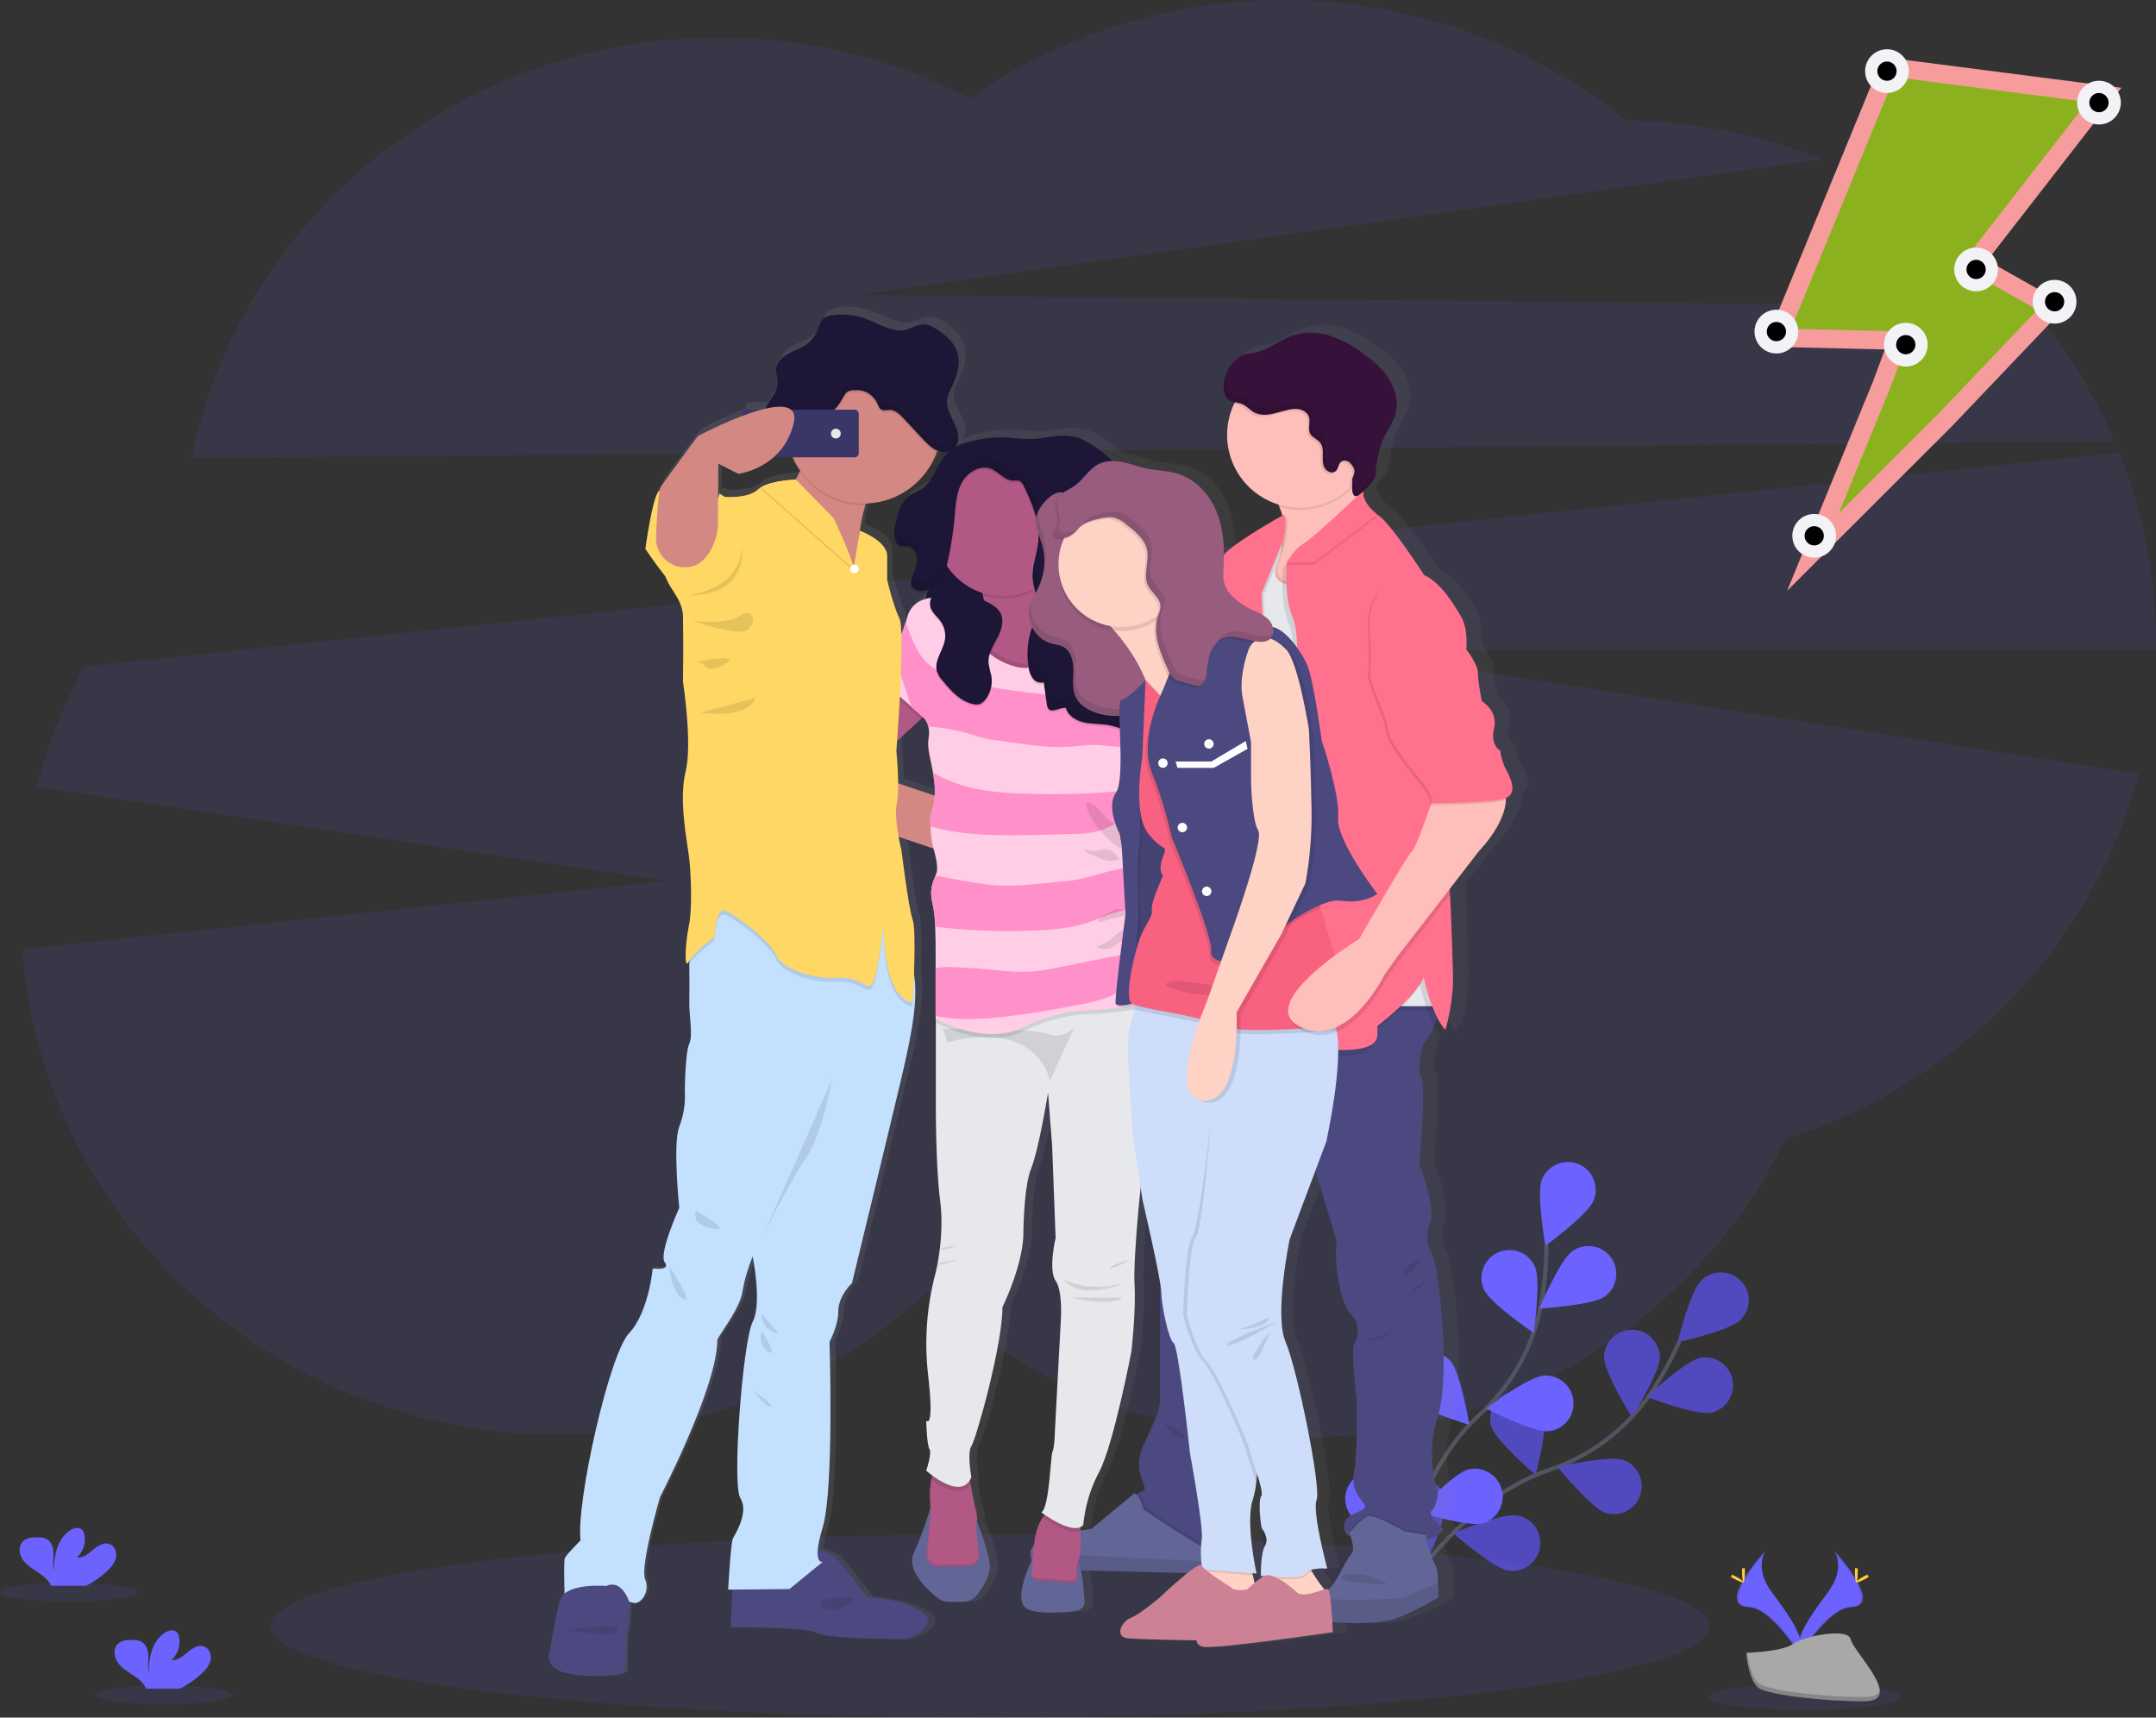 <?xml version="1.0" encoding="utf-8"?>
<!-- Generator: Adobe Illustrator 24.1.0, SVG Export Plug-In . SVG Version: 6.00 Build 0)  -->
<svg version="1.1" id="f0051780-5d5f-44ea-91ae-bcb48dc19fdb"
	 xmlns="http://www.w3.org/2000/svg" xmlns:xlink="http://www.w3.org/1999/xlink" x="0px" y="0px" viewBox="0 0 1054.7 840.2"
	 style="enable-background:new 0 0 1054.7 840.2;" xml:space="preserve">
<rect x="0" y="0" width="1054.7" height="840.2" fill="#333333" stroke="none"/>
<style type="text/css">
	.st0{opacity:0.1;fill:#6C63FF;enable-background:new    ;}
	.st1{fill:none;stroke:#535461;stroke-width:2;stroke-miterlimit:10;}
	.st2{fill:#6C63FF;}
	.st3{opacity:0.25;enable-background:new    ;}
	.st4{opacity:0.1;enable-background:new    ;}
	.st5{fill:#FFD037;}
	.st6{fill:#A8A8A8;}
	.st7{opacity:0.2;enable-background:new    ;}
	.st8{fill:url(#SVGID_1_);}
	.st9{fill:#D38884;}
	.st10{fill:#4C4981;}
	.st11{fill:#FEBFBA;}
	.st12{fill:#E6E8EC;}
	.st13{fill:#FF718D;}
	.st14{fill:#626696;}
	.st15{fill:#36123A;}
	.st16{opacity:0.1;}
	.st17{fill:#B15885;}
	.st18{fill:#1E1637;}
	.st19{fill:#FFCDE5;}
	.st20{fill:#FF90C9;}
	.st21{fill:#985C7E;}
	.st22{fill:#FFD2C6;}
	.st23{fill:#CEDDF9;}
	.st24{fill:#F86280;}
	.st25{fill:#FFFFFF;}
	.st26{fill:#CC8294;}
	.st27{fill:#C4E0FF;}
	.st28{fill:#FFD765;}
	.st29{fill:#3A3768;}
	.st30{fill:#8CB11E;stroke:#F79C9C;stroke-width:9;stroke-miterlimit:10;}
	.st31{stroke:#F2F2F7;stroke-width:6;stroke-miterlimit:10;}
</style>
<path class="st0" d="M1034.5,215.9c-10.3-24-24.3-46.3-41.4-66l-574.4-5.6l472.9-66.4c-30.5-12.2-63.1-18.6-95.9-19
	C702.8-15.4,572.1-19.8,474.4,48c-38-19.5-80.2-29.7-122.9-29.6c-127.6,0-233.9,88.4-257.8,205.6L1034.5,215.9z"/>
<path class="st0" d="M1054.7,314.2c0-31.8-6.1-63.3-17.9-92.8L41.3,326c-10.2,18.6-18.1,38.4-23.3,58.9l308.3,46L11,464.3
	C20.5,597,134.2,701.8,273.2,701.8c69.9,0,133.5-26.6,180.6-69.8c47.2,44.1,111.4,71.2,182.1,71.2c104.9,0,195.4-59.7,237.6-146.1
	c84.6-26.8,150.3-94.3,172.8-178.6L656.4,318h398.2C1054.7,316.8,1054.7,315.5,1054.7,314.2z"/>
<path class="st1" d="M678.9,790.9c0,0,31.5-55.8,79-71.9c19.9-6.6,37.2-19.5,49.2-36.8c5.6-8.2,10.4-17,14.5-26.1"/>
<path class="st2" d="M851.3,645.8c-5.4,5.2-30.6,10.7-30.6,10.7s6.2-25,11.6-30.2c5.4-5.2,14-5.1,19.3,0.3
	C856.9,631.9,856.7,640.5,851.3,645.8L851.3,645.8z"/>
<path class="st2" d="M837.1,691c-7.4,1.5-31.5-7.7-31.5-7.7s18.8-17.6,26.2-19.1c7.4-1.3,14.5,3.7,15.8,11.1
	C848.8,682.5,844.2,689.4,837.1,691L837.1,691z"/>
<path class="st2" d="M785.3,740c-7.1-2.5-23.3-22.5-23.3-22.5s25.1-5.7,32.2-3.3c7.1,2.6,10.7,10.5,8,17.6
	C799.7,738.6,792.2,742.2,785.3,740L785.3,740z"/>
<path class="st2" d="M737.7,768.2c-7.4-1.2-26.8-18.2-26.8-18.2s23.8-9.9,31.2-8.7c7.4,1.2,12.5,8.2,11.2,15.7
	S745.1,769.4,737.7,768.2L737.7,768.2z"/>
<path class="st2" d="M784.7,663.8c0,7.5,13.6,29.4,13.6,29.4s13.7-21.8,13.7-29.4c-0.2-7.5-6.5-13.5-14-13.3
	C790.7,650.7,784.8,656.6,784.7,663.8L784.7,663.8z"/>
<path class="st2" d="M729.4,697.5c2.2,7.2,21.8,24,21.8,24s6.5-24.9,4.2-32.1c-2.6-7.1-10.4-10.7-17.5-8.1
	C731.4,683.7,727.7,690.7,729.4,697.5L729.4,697.5z"/>
<path class="st2" d="M680.2,737.6c1,7.5,17.4,27.3,17.4,27.3s10.6-23.5,9.6-30.9c-1.5-7.4-8.7-12.2-16.1-10.7
	C684.5,724.6,679.8,730.8,680.2,737.6L680.2,737.6z"/>
<path class="st3" d="M851.3,645.8c-5.4,5.2-30.6,10.7-30.6,10.7s6.2-25,11.6-30.2c5.4-5.2,14-5.1,19.3,0.3
	C856.9,631.9,856.7,640.5,851.3,645.8L851.3,645.8z"/>
<path class="st3" d="M837.1,691c-7.4,1.5-31.5-7.7-31.5-7.7s18.8-17.6,26.2-19.1c7.4-1.3,14.5,3.7,15.8,11.1
	C848.8,682.5,844.2,689.4,837.1,691L837.1,691z"/>
<path class="st3" d="M785.3,740c-7.1-2.5-23.3-22.5-23.3-22.5s25.1-5.7,32.2-3.3c7.1,2.6,10.7,10.5,8,17.6
	C799.7,738.6,792.2,742.2,785.3,740L785.3,740z"/>
<path class="st3" d="M737.7,768.2c-7.4-1.2-26.8-18.2-26.8-18.2s23.8-9.9,31.2-8.7c7.4,1.2,12.5,8.2,11.2,15.7
	S745.1,769.4,737.7,768.2L737.7,768.2z"/>
<path class="st3" d="M784.7,663.8c0,7.5,13.6,29.4,13.6,29.4s13.7-21.8,13.7-29.4c-0.2-7.5-6.5-13.5-14-13.3
	C790.7,650.7,784.8,656.6,784.7,663.8L784.7,663.8z"/>
<path class="st3" d="M729.4,697.5c2.2,7.2,21.8,24,21.8,24s6.5-24.9,4.2-32.1c-2.6-7.1-10.4-10.7-17.5-8.1
	C731.4,683.7,727.7,690.7,729.4,697.5L729.4,697.5z"/>
<path class="st3" d="M680.2,737.6c1,7.5,17.4,27.3,17.4,27.3s10.6-23.5,9.6-30.9c-1.5-7.4-8.7-12.2-16.1-10.7
	C684.5,724.6,679.8,730.8,680.2,737.6L680.2,737.6z"/>
<path class="st1" d="M680.7,789.8c0,0,6.2-63.8,43-97.7c15.6-14.1,26.1-32.9,30.1-53.6c1.8-9.8,2.7-19.8,2.7-29.7"/>
<path class="st2" d="M779.6,587.2c-2.8,7-23.6,22.2-23.6,22.2s-4.5-25.4-1.7-32.4c2.8-7,10.8-10.4,17.8-7.6S782.4,580.2,779.6,587.2
	L779.6,587.2z"/>
<path class="st2" d="M784.9,634.3c-6.2,4.3-31.9,5.8-31.9,5.8s10-23.7,16.2-28.1c6.2-4.3,14.7-2.9,19,3.3S791.1,630,784.9,634.3
	L784.9,634.3z"/>
<path class="st2" d="M757.3,700.1c-7.5,0.6-30.4-11.1-30.4-11.1s20.6-15.4,28.1-16.1c7.5-0.6,14.1,4.9,14.7,12.5
	C770.4,692.9,764.8,699.5,757.3,700.1z"/>
<path class="st2" d="M725.2,745.2c-7.3,1.9-31.9-5.8-31.9-5.8s17.7-18.7,25-20.6c7.3-1.7,14.7,2.8,16.4,10.1
	C736.5,736,732.3,743.2,725.2,745.2L725.2,745.2z"/>
<path class="st2" d="M725.9,630.7c3,6.9,24.4,21.3,24.4,21.3s3.6-25.5,0.6-32.4c-3-6.9-11.1-10-18-7S722.8,623.8,725.9,630.7
	L725.9,630.7L725.9,630.7z"/>
<path class="st2" d="M689.1,683.9c5,5.7,29.7,13.1,29.7,13.1s-4.2-25.4-9.1-31.1c-5-5.7-13.6-6.2-19.3-1.3S684.1,678.2,689.1,683.9z
	"/>
<path class="st2" d="M660.3,740.5c4,6.4,27,17.9,27,17.9s0.2-25.8-3.8-32.2c-3.8-6.5-12.2-8.6-18.7-4.8c-6.5,3.8-8.6,12.2-4.8,18.7
	C660.2,740.3,660.3,740.4,660.3,740.5z"/>
<ellipse class="st0" cx="33.4" cy="778.8" rx="33.4" ry="4.6"/>
<ellipse class="st0" cx="80.2" cy="829.1" rx="33.4" ry="4.6"/>
<path class="st2" d="M98.6,818.7c2-1.8,3.8-4,4.4-6.6s-0.6-5.8-3.1-6.7c-2.8-1.1-5.8,0.9-8.1,2.8s-4.9,4.2-7.9,3.8
	c3.1-2.8,4.5-7.1,3.7-11.2c-0.1-0.8-0.5-1.6-1-2.3c-1.6-1.7-4.4-1-6.3,0.4c-6,4.2-7.6,12.3-7.6,19.5c-0.6-2.6-0.1-5.4-0.1-8
	s-0.8-5.7-3-7.1c-1.4-0.8-3-1.1-4.6-1.1c-2.7-0.1-5.7,0.2-7.5,2.1c-2.3,2.4-1.7,6.5,0.3,9.2s5,4.4,7.7,6.2c2.2,1.3,4.1,3.1,5.5,5.3
	c0.2,0.3,0.3,0.7,0.4,1h16.7C92,824,95.5,821.6,98.6,818.7z"/>
<path class="st2" d="M52.3,768.6c2-1.8,3.8-4,4.4-6.6s-0.6-5.8-3.1-6.7c-2.8-1.1-5.8,0.9-8.1,2.8s-4.9,4.2-7.9,3.8
	c3.1-2.8,4.5-7.1,3.7-11.2c-0.1-0.8-0.5-1.6-1-2.3c-1.6-1.7-4.4-1-6.3,0.4c-6,4.2-7.6,12.3-7.7,19.5c-0.6-2.6-0.1-5.4-0.1-8.1
	s-0.8-5.7-3-7.1c-1.4-0.8-3-1.1-4.6-1.1c-2.7-0.1-5.7,0.2-7.5,2.1c-2.3,2.4-1.7,6.5,0.3,9.2s5,4.3,7.7,6.2c2.2,1.3,4.1,3.1,5.5,5.3
	c0.2,0.3,0.3,0.6,0.4,0.9H42C45.8,773.9,49.2,771.5,52.3,768.6z"/>
<ellipse class="st0" cx="883.1" cy="830.1" rx="46.9" ry="6.4"/>
<path class="st2" d="M897.1,758.3c0,0,6.3,8.2-2.9,20.6c-9.2,12.4-16.8,22.9-13.7,30.6c0,0,13.9-23,25.2-23.4
	S909.5,772.2,897.1,758.3z"/>
<path class="st4" d="M897.1,758.3c0.5,0.8,1,1.7,1.3,2.6c11,12.9,16.9,25,6.3,25.3c-9.9,0.3-21.7,17.9-24.5,22.4
	c0.1,0.3,0.2,0.7,0.3,1c0,0,13.9-23,25.2-23.4S909.5,772.2,897.1,758.3z"/>
<path class="st5" d="M908.8,768.8c0,2.9-0.3,5.2-0.7,5.2c-0.4,0-0.7-2.3-0.7-5.2s0.4-1.5,0.8-1.5
	C908.5,767.2,908.8,765.9,908.8,768.8z"/>
<path class="st5" d="M912.8,772.2c-2.5,1.4-4.8,2.2-5,1.9c-0.2-0.3,1.7-1.8,4.2-3.1c2.5-1.4,1.5-0.4,1.7,0
	C914,771.3,915.3,770.8,912.8,772.2z"/>
<path class="st2" d="M863.9,758.3c0,0-6.3,8.2,2.9,20.6c9.2,12.4,16.8,22.9,13.7,30.6c0,0-13.9-23-25.2-23.4
	S851.4,772.2,863.9,758.3z"/>
<path class="st4" d="M863.9,758.3c-0.6,0.8-1,1.7-1.3,2.6c-11,12.9-16.9,25-6.3,25.3c9.9,0.3,21.7,17.9,24.5,22.4
	c-0.1,0.3-0.2,0.7-0.3,1c0,0-13.9-23-25.1-23.4S851.4,772.2,863.9,758.3z"/>
<path class="st5" d="M852.2,768.8c0,2.9,0.3,5.2,0.7,5.2c0.4,0,0.7-2.3,0.7-5.2s-0.4-1.5-0.8-1.5
	C852.4,767.2,852.2,765.9,852.2,768.8z"/>
<path class="st5" d="M848.2,772.2c2.5,1.4,4.8,2.2,4.9,1.9c0.2-0.3-1.7-1.8-4.3-3.1c-2.5-1.4-1.5-0.4-1.7,0S845.6,770.8,848.2,772.2
	z"/>
<path class="st6" d="M854.2,808.5c0,0,17.6-0.5,22.9-4.3c5.3-3.8,27-8.3,28.3-2.2s26.4,30.1,6.6,30.2s-46.1-3.1-51.4-6.3
	S854.2,808.5,854.2,808.5z"/>
<path class="st7" d="M912.3,830.1c-19.8,0.2-46.1-3.1-51.4-6.3c-4-2.5-5.6-11.2-6.2-15.3h-0.6c0,0,1.1,14.2,6.4,17.4
	s31.6,6.5,51.4,6.3c5.7,0,7.7-2.1,7.6-5.1C918.8,828.9,916.6,830.1,912.3,830.1z"/>
<ellipse class="st0" cx="484.3" cy="795.4" rx="351.9" ry="44.8"/>
<linearGradient id="SVGID_1_" gradientUnits="userSpaceOnUse" x1="341.14" y1="325.107" x2="820.002" y2="325.107" gradientTransform="matrix(1 0 0 -1 -72.66 810.11)">
	<stop  offset="0" style="stop-color:#808080;stop-opacity:0.25"/>
	<stop  offset="0.54" style="stop-color:#808080;stop-opacity:0.12"/>
	<stop  offset="1" style="stop-color:#808080;stop-opacity:0.1"/>
</linearGradient>
<path class="st8" d="M744.3,374.1c-1.6-3-2.6-6.2-3-9.6c0,0-5.1-2.7-3-11.1c2-8.4-5.8-13-5.8-13l0,0c0,0-2-9.4-2-14.1
	c0-4.7-5.8-11.7-5.8-11.7s1-9.9-2.4-15.7s-10.2-17.2-18.6-20.9c0,0-18-27.6-23.4-29.7c0,0-5.7-4.2-6.8-9l0,0c0-0.5,0-1.1,0-1.6
	c0-0.1,0-0.1,0-0.2l0,0l0,0c0-0.3,0-0.5,0-0.9c2.8-2.5,5.7-6.2,5.8-7.4c0.3-5.6,1.4-11.2,3.3-16.5l0,0c0.2-0.6,0.4-1.1,0.7-1.6
	c0.2-0.5,0.5-1.2,0.8-1.9c1.7-3.5,4.1-6.7,5.2-10.4c0.1-0.3,0.2-0.6,0.2-0.8l0,0c1.3-5.6-0.3-11.6-3.3-16.5c-3.2-5.1-8-9.1-13-12.6
	c-5-3.7-10.6-6.6-16.5-8.6c-6-1.8-12.5-2.2-18.4-0.1c-5.9,2-11,6.4-17.1,8c-2.6,0.7-5.3,0.8-7.7,1.8c-4.9,2-8.1,7-9.1,12.2
	c-0.3,1.2-0.4,2.4-0.4,3.7c0,1.2,0.2,2.4,0.7,3.6c0.5,1.7,1.9,3,3.6,3.4l0.6,0.1l0.7,0.1c-0.2,0.4-0.4,0.7-0.5,1.1
	c-2.2,4.7-3.3,9.8-3.3,15c0,15.8,10.4,29.7,25.5,34.3c0.2,0.4,0.3,0.8,0.5,1.1c0.6,1.4,1.1,2.8,1.5,4.2
	c-4.4,2.4-24.2,13.6-28.9,19.1c0.2-7.3-1.1-14.5-3.8-21.3c-3.6-8.4-10.4-15.8-19.2-18.4c-5-1.5-10.3-1.5-15.3-2.5
	c-4-0.8-7.8-2.3-11.8-3.1c-1.6-0.3-3.2-0.5-4.8-0.6c-2.6-2.8-5.5-5.2-8.8-7.2c-3.1-2.1-6.4-4.1-10.1-5c-6.2-1.5-12.6,0.2-19,0.9
	c-6.7,0.7-13.2-1-19.8-0.6c-5.8,0.2-11.5,1.3-17,3.1c-1.4,0.5-2.7,1.1-3.9,1.8c0.1-0.1,0.2-0.2,0.3-0.4s0.2-0.4,0.3-0.5
	s0.1-0.2,0.2-0.4s0.2-0.4,0.2-0.7c0-0.1,0.1-0.2,0.1-0.3c0.1-0.3,0.1-0.5,0.2-0.8v-0.2c0-0.3,0.1-0.6,0.1-0.9c0,0,0,0,0-0.1
	c0-0.8,0-1.7-0.2-2.5c-0.6-2.8-2-5.4-3.3-7.9s-2.4-5.4-2.2-8.2c0-0.2,0-0.5,0.1-0.7c0-0.3,0.1-0.6,0.2-0.8v-0.1
	c0.1-0.3,0.1-0.5,0.2-0.8l0,0c0.1-0.3,0.2-0.5,0.3-0.8l0,0c0.1-0.3,0.2-0.5,0.3-0.8l0,0l0.4-0.8l0,0c0.1-0.3,0.2-0.6,0.4-0.8
	c0.3-0.5,0.5-1.1,0.8-1.6s0.4-1,0.7-1.4l0.1-0.3c0.4-1,0.8-2,1.1-3c0-0.1,0.1-0.2,0.1-0.3c0.3-1,0.6-2,0.8-3c0-0.1,0-0.2,0-0.3
	c0.2-1,0.3-2,0.3-3.1v-0.3c0-2-0.4-4-1.1-5.9c-1.7-3.9-5.1-6.9-8.6-9.3c-2.4-1.6-5-3.2-8-3.2c-3.4,0.1-6.4,2.4-9.8,2.9
	c-2.2,0.2-4.4-0.1-6.5-0.8c-4.7-1.5-9.1-4-13.9-5.4c-4.6-1.4-9.4-1.9-14.1-1.3c-2,0.2-4.1,0.7-5.5,2.1s-1.9,3.6-2.7,5.4
	c-1.2,2.9-3.2,5.4-5.8,7.1c-2.8,1.9-6.2,2.9-9.2,4.6c-2.5,1.4-4.8,3.7-5.4,6.3l0,0l0,0c-0.1,0.2-0.1,0.5-0.1,0.7c0,0,0,0.1,0,0.1
	c0,0.2,0,0.5,0,0.7l0,0c0.1,1.3,0.4,2.6,0.7,3.9l0,0c0,0.1,0,0.1,0,0.2c0.4,3-0.7,6.1-2.4,8.7c-1.3,2-3,4-3.6,6.2
	c-0.7,0.2-1.4,0.3-2.2,0.5h-7.5c-1.1,0-2,0.9-2,2v1.2c-7.4,2.9-14.6,6.1-21.7,9.7c0,0-16.8,22.1-18.5,25.2c-0.3,0.6-0.4,1.2-0.5,1.8
	l0,0c-3.3,1-7.1,28.6-7.1,28.6s4.8,7.1,10.1,13.8c2.1,6.1,8.3,11,8.5,19.2c0.3,12.3,0,32.2,0,32.2s4.8,30.4,1.3,44.3
	c-3.4,13.8,0.6,33.7,1.6,41.5s1.8,25.7,0,34.5c-1.8,8.8-2.5,22.4,0,17.6c0,0,0,0.8,0,2c0,4.2,0.1,13.7,0,18.1
	c-0.2,5.7,1.9,16.4,0,20.5s-2.2,21.1-2.2,23.5c0.4,5.9-0.5,11.9-2.7,17.4c-3.4,8.4,0,39.9,0,39.9s-10.5,22.5-7.3,26.8s-5.9,3-5.9,3
	s-2,21.5-11.9,31.9s-26.4,83.5-24,101.9c0,0-7.1,7-7.8,8.7c-0.5,1.2-0.3,11.4-0.1,17.5c-1.1,0.9-1.9,2.1-2.2,3.5
	c-2.4,9.2-5.2,26.3-5.2,26.3s-3.2,9.5,17.6,10.4s20.5-2.7,20.5-2.7s-0.3-16.5,0.7-19.4s1-14,1-14.2c0.5,0.1,1,0.2,1.4,0.3
	c3.7,1.7,9.1-5,6.4-11.4s7.5-40.6,7.5-40.6s28.5-54.2,28.5-77.1c0-1.7,11.2-15.1,12.5-23.8c1.1-6,2.8-11.8,5.1-17.5
	c0,0,4.7,23.1,0,32.2s-10.5,79.8-6.1,86.9s-2.7,17.8-3.7,19.8s-2.4,25.2-2.4,25.2h2.2l-0.9,18.6c0,0,36.8-0.5,43,2.7s44.4,3,44.4,3
	s17.6-6.5,7.8-13.2s-27.4-7.4-27.4-7.4s-14.6-20-17.3-20.9c-1.8-0.6-4.7-2.9-7.2-2.4c0.4-3.9,1.2-7.8,2.5-11.5
	c5.8-18.8,3.4-91.2,3.4-91.2s4.4-7.7,4.4-15.1s6.8-13.8,6.8-13.8s19.6-80.5,24-98.9c3.9-16.3,9.1-37.8,6.8-51.8c0-0.1,0-0.2-0.1-0.3
	c0.4-10.6,0.6-24.3-0.6-27.6c-2-5.5-5.6-34.2-5.6-34.2s-0.7-2.8-1.3-6.5l17.2,5.8c1.2,4.8,2.5,9.6,1.1,12.9l-0.2,0.5
	c-1.5,3.5-3,7.2-1.4,13.6c0.8,3.7,1.3,7.5,1.4,11.3c0.2,5,0.2,10.2,0.2,13.8c0,1.5,0,3.9,0,6.7c0,8,0,19.6,0,23.5v1.4l0,0V536
	c0,0-0.3,32.2,2.1,49.8c0.9,7.8,0.9,15.7-0.1,23.5l0,0c-0.4,3.2-0.8,6-1.2,8l0,0l0,0c-0.5,2.3-0.8,3.7-0.8,3.7
	c-4.5,16.4-5.9,33.6-3.9,50.5c3.3,27.9-0.9,22.6-0.9,22.6s0.4,12.1,1.6,14.1s-1.6,10.6-1.6,10.6s1.1,1,2.8,2.3
	c-0.1,0.5-0.2,1.1-0.3,1.8c-0.7,3.7-0.9,7.5-0.6,11.3c0.1,0.8,0.1,1.7,0.1,2.6c0,0.4,0,0.8,0,1.2c-2.2,7.3-4.9,14.4-8,21.4
	c-3.9,8.2,6.6,17.9,11.8,22c1.6,1.3,3.7,2,5.8,2h6.6c2.9,0,5.7-1.4,7.4-3.7c2.8-3.7,6.6-9.6,6.2-14.3c-0.4-6.4-5.1-18.5-6.5-22
	c0-0.3,0-0.6,0-0.9c-0.1-2.2-0.6-4.4-1.3-6.5l-2.1-10.7l-0.3-1.5c0.3-0.5,0.6-1,0.8-1.6c0,0-2.3-12.1,0-15.3s15.5-49.5,15.5-68.4
	c0,0,9.7-19.1,10.4-34.7c0,0,0-23.9,3.8-33.5c3.8-9.6,8.4-37.5,8.4-37.5l2.1,26.2l1.7,45.3c0,0-3.8,15.8,0,21.1
	c3.8,5.3,2.5,20.4,2.5,20.4l-2.8,52.8c0,0-0.2,8.8-1.3,10.8s-1.6,27.6-5.6,29.9c0,0,0.6,0.5,1.7,1.2c-0.3,0.4-0.6,0.8-1,1.4
	c-2.4,3.8-3.8,8-4.1,12.4c0,0.4-0.1,0.8-0.1,1.1c-0.9,1.1-1.6,2.4-1.9,3.8c-0.2,1.3,0,2.6,0.6,3.8c-1.7,3.7-8.3,18.7-3.4,23.2
	c4.1,3.8,18.2,2.7,25.5,1.8c2.5-0.3,4.3-2.5,4.1-4.9c-0.3-5-0.9-10-1.8-15l53,1.3c-5.8,4.6-13.2,11.5-13.2,11.5s-9.9,8.5-14.9,10.4
	c-5,1.9-8.2,9.4-1.4,10.1c6.8,0.6,33.1,1,33.1,1l0.9-0.1c0.1,1.6,1,2.9,3.6,3.4c6.3,1.1,64.3-7.3,64.3-7.3s-0.1-2.1-0.2-5
	c9.7,1,23.3,0.8,30.4-1.3c9.3-2.9,22.3-10.7,22.3-10.7s0-1,0-2.6s0-3.5-0.1-5.7c-0.1-3.3-0.3-6.6-0.8-7.5c-1.9-4.2-3.5-8.5-4.7-12.9
	c3.3-0.4,6.2-2.1,8.2-4.7c0,0-8.6-7.4-6.1-9c2.5-1.6,3.3-9.1,3.3-9.1s-6.8-16.1-0.1-37.6c6.7-21.5,0.1-76.5-3.3-80.8
	s-1.3-12.8-1.3-12.8c4.7-7.7-4.7-30.5-4.7-30.5s3.6-39.6,0.9-43.1c-2.7-3.5,1.3-16.7,1.3-16.7c2.1-2.6,3.9-5.5,5.2-8.6
	c0.9,1.9,2.2,3.6,3.7,5.1c0,0,0.5-1.5,1.1-4c0.3,0.4,0.6,0.7,1,1c0,0,4.1-13.2,3.7-26.6c-0.3-13.4-1.3-40-1.3-40l-0.1-3.2l14.3-18.3
	c0,0,13.2-13.3,13.3-25.4c0.5-0.3,0.9-0.7,1.2-1.1C749.1,384.3,746.9,378.9,744.3,374.1z M553,407.1l0.2,4.1
	c-0.4-1.8-0.7-3.7-0.9-5.5C552.7,406.5,553,407,553,407.1L553,407.1z M670.3,238.9c0.5-0.2,0.9-0.5,1.4-0.8l-1.3,1.2
	C670.4,239.2,670.4,239.1,670.3,238.9z M467.4,217.3c-0.5,0.4-1,0.9-1.5,1.4c-4.8,5.3-6.3,13.4-12.4,17.2c-1.7,1.1-3.7,1.7-5.4,2.8
	c-4.1,2.7-5.8,7.5-6.9,12.4c0-0.4,0.1-0.7,0.1-1.1c-0.3,1.3-0.6,2.7-0.8,4c-0.4,1.8-0.4,3.6-0.2,5.4c0.2,2.5,1.1,4.7,3.4,5.3
	c1.2,0.3,2.4,0,3.6,0.2c2.3,0.4,3.8,2.6,4.2,4.9c0,0.1,0,0.2,0,0.2v-0.1c0,0.3,0.1,0.5,0.1,0.8c0,0.1,0,0.1,0,0.2
	c-0.4,2.3-1,4.6-2,6.8l-0.1-0.2c-0.3,0.7-0.5,1.4-0.7,2.1c-0.4,1-0.4,2.1-0.2,3.2c0,0.6,0.1,1.2,0.4,1.8c0.7,1.1,1.9,1.8,3.2,2
	c1.5,0.3,3.1,0.1,4.6-0.4c-0.6,1.1-0.9,2.3-1,3.5c-4.5,0.9-8,4.3-9.2,8.7c-0.2,0.8-0.5,1.6-0.8,2.4c-0.7,2.1-1.4,4.2-2.2,6.3
	c-0.1-4.1-0.4-7-1-8.1c-3-6-6.1-18.9-6.1-18.9v-11.8c0-7.3-13.4-12.3-13.5-12.3c0.5-4.2,1.4-8.3,2.6-12.3c0.1-0.3,0.2-0.7,0.3-1
	c15.7-0.4,29.6-10.3,35.1-25.1c0.1-0.3,0.2-0.6,0.3-0.9c1.3,0.5,2.6,0.8,4,0.8C466.1,217.6,466.8,217.5,467.4,217.3z M442.1,380.7
	c0-7.8-0.9-16.4-0.9-16.4s0.1-1.7,0.3-4.7c4.9-4.4,9.8-8.9,11.8-10.8c0.7-0.6,1-1,1-1c1.4,1.1,2.3,2.7,2.6,4.5
	c0.5,2.2,0.5,4.4,0.1,6.6c-0.7,4.2,1.1,9.8,2.3,16.2l0,0c0.8,3.8,1.1,7.7,0.9,11.6L442.1,380.7z M534.1,745.5
	c0.9-9.2,3.5-18,7.9-26.2c7.1-13.1,16-59.4,16-59.4s2.3-20.1,1.5-33c-0.5-8,1.2-30.6,3.1-47.8c0.5,3.3,0.9,5.6,0.9,5.8
	c0,0.6,6.7,28.7,8.8,41v57.1c0,3.3-0.7,6.5-2,9.5l-6.6,14.5c-2.4,5.2-2.4,11.2-0.2,16.5c1.1,2.5,1.7,4.8,0.7,5.1
	c-0.8,0.3-1.6,0.6-2.4,1c-0.3-0.3-0.7-0.6-1.1-0.8l-21.6,17.6l-6.3,0.9c0-0.3,0-0.5,0-0.8C533.3,746.3,533.7,745.9,534.1,745.5
	L534.1,745.5z M619.3,774l-0.8-3.7l-0.2-1l2,0.2c0,0-5.6-25.7-1.8-36.5c0.8-2.6,1.3-5.3,1.6-8c0.2-1.6,0.4-3.2,0.5-5
	c1.7,5,3.1,10.2,2.2,11.3c-1.8,2.3-0.2,15.1,0.3,15.8s3.8,5,1.5,8.6c-2.3,3.6-2,14.8-2,14.8s0.6,0.1,1.5,0.2
	C622.4,771.6,620.8,772.8,619.3,774z M647.8,768.5c-0.2-0.3-0.3-0.6-0.5-0.8c3.2-1.2,8.2-0.8,8.2-0.8s-7.6-27.9-5.3-33.9
	c2.3-6-9.7-64.4-15.5-77.7c-5.8-13.3,2-50.5,2-50.5l12.8-33.7l10.6,34.9c-1.7,9.7,1.7,30.5,6.8,35.6c5.1,5,4.1,11.7,2,14.4
	c-2.1,2.7,1,27.5,1,27.5s0.7,25.5-1,34.5c-1.7,9,1,12.8,4.4,16.8s-3.7,3.7-7.8,7.5c-4.1,3.8,0,8.6,0,8.6l1.5-0.1
	c0.7,1.9,1.2,3.8,1.4,5.8c0,0.9-0.3,1.8-1,2.5c-2.7,2.3-7.1,13.9-11,16.8c-0.4,0.3-1,0.8-1.5,1.2c-0.2,0-0.5,0.1-0.8,0.2
	C651.7,774.5,649.6,771.5,647.8,768.5L647.8,768.5z M362.7,228.2c6.4-1.1,12.3-3.9,17.3-8.1h9.7c1,2.3,2.3,4.4,3.7,6.4
	c-0.1,0.2-0.2,0.4-0.2,0.7c-0.5,1.3-1.2,2.6-1.9,3.8l0,0c0,0-11,0.1-17.2,3.7c-0.6,0.4-1.3,0.8-1.8,1.3c-4.2,3.6-12.6,3.6-16.5,3.4
	l-2.3-1.4l-0.4,1.8l-0.2,0.2l0.1-16.9L362.7,228.2z M480.9,745.1v1.4C480.9,746,480.9,745.6,480.9,745.1z M480.9,746.7l0.1,1.1
	C481,747.3,481,747,480.9,746.7L480.9,746.7z"/>
<rect x="435" y="378.3" transform="matrix(0.32 -0.948 0.948 0.32 -73.813 695.404)" class="st9" width="24.7" height="41.7"/>
<path class="st10" d="M701.8,484.9c0,0,6,11-5.3,25.3c0,0-4,13-1.3,16.5c2.7,3.5-0.9,42.8-0.9,42.8s9.2,22.7,4.6,30.3
	c0,0-2,8.4,1.3,12.7c3.3,4.3,9.8,59,3.2,80.3c-6.6,21.3,0.1,37.3,0.1,37.3s-0.8,7.3-3.2,9c-2.4,1.7,6,9,6,9c-3.1,4.2-8.6,5.8-13.4,4
	c-8.7-3-33.7-1-33.7-1s-4-4.7,0-8.5s11-3.5,7.7-7.5c-3.3-4-6-7.7-4.3-16.7c1.7-9,1-34.3,1-34.3s-3-24.7-1-27.3s3-9.3-2-14.3
	s-8.3-25.7-6.7-35.3l-18.7-62.3l-36.7-60l53.9-7.8L701.8,484.9z"/>
<path class="st11" d="M667.1,252.2v38h-51l-1.3-3.7c0,0,5-13.9,11.7-21.6c3.3-3.8,1.8-10.8-0.6-16.9c-1.6-4-3.5-7.8-5.7-11.4
	c0,0,46-29,43.7-11.3c-0.5,3.8-0.7,7.6-0.5,11.4C663.9,246.9,667.1,252.2,667.1,252.2z"/>
<path class="st4" d="M663.8,225.2c-0.5,3.8-0.7,7.6-0.5,11.4c-9.1,10.9-23.8,15.4-37.5,11.4c-1.6-4-3.5-7.8-5.7-11.4
	C620.1,236.5,666.1,207.5,663.8,225.2z"/>
<path class="st11" d="M671.6,212.7c0,19.7-15.9,35.7-35.6,35.7c-19.7,0-35.7-15.9-35.7-35.6s15.9-35.7,35.6-35.7c0,0,0,0,0,0
	C655.6,177.1,671.6,193,671.6,212.7C671.6,212.7,671.6,212.7,671.6,212.7z"/>
<path class="st4" d="M622.5,260.5l-15.7,25l-9,67.3v55.2l2,19.7l37.2,2.7l16.5-55.5l12.7-56.8l13.7-11.7l-32.3-36.7
	c0,0-6.2,8.8-13.3,13.8c-2.7,1.9-6.4,1.4-8.4-1.3c-1.2-1.6-1.5-3.8-0.7-5.7c2-5.2,3.8-11.1,2.4-12.5c-1.9-1.7-4.2-2.9-6.7-3.4"/>
<path class="st12" d="M621.5,261.5l-15.7,25l-9,67.3v55.2l2,19.7l37.2,2.7l16.5-55.5l12.7-56.8l13.7-11.7l-32.3-36.7
	c0,0-6.2,8.8-13.3,13.8c-2.7,1.9-6.4,1.4-8.4-1.3c-1.2-1.6-1.5-3.8-0.7-5.7c2-5.2,3.8-11.1,2.4-12.5c-1.9-1.7-4.2-2.9-6.7-3.4"/>
<polygon class="st4" points="675.2,494.2 707.5,494.2 703.2,473.2 702.5,464 686.8,473.9 "/>
<polygon class="st12" points="675.2,492.2 707.5,492.2 703.2,471.2 702.5,462 686.8,471.9 "/>
<path class="st4" d="M629.2,252.7c0,0-29.3,16.2-30.3,21.2s-8,39.3-8,39.3v31l29-10.6l-1.7-42.4l10.3-25.3
	C628.5,265.9,630.9,257.5,629.2,252.7z"/>
<path class="st13" d="M628.2,251.7c0,0-29.3,16.2-30.3,21.2s-8,39.3-8,39.3v31l29-10.6l-1.7-42.4l10.3-25.3
	C627.5,264.9,629.9,256.5,628.2,251.7z"/>
<path class="st4" d="M708.8,480.2c0.3,13.3-3.7,26.5-3.7,26.5c-5-4.7-9.2-18.8-10.7-25.7c-2.5,8.5-22.6,23.9-22.6,23.9v4.7
	c-1,13-43,4-43,4l2.7-167.3c0,0,3.3-31.7-1-41.2c-4.3-9.6-3-26.8-3-26.8s4-7,8.3-9.3c4.3-2.3,28.5-25.3,29.3-26l0,0
	c-0.1,1-0.1,1.9,0,2.9l0,0c0.6,8.4,6.7,8.9,6.7,8.9c5.3,2.1,23,29.5,23,29.5c8.3,3.7,15,15,18.3,20.8c3.3,5.8,2.3,15.6,2.3,15.6
	s5.7,7,5.7,11.7c0,4.7,2,14,2,14l-16.7,38.6l1,55.7C707.5,440.5,708.5,466.9,708.8,480.2z"/>
<path class="st13" d="M710.8,477.2c0.3,13.3-3.7,26.5-3.7,26.5c-5-4.7-9.2-18.8-10.7-25.7c-2.5,8.5-22.6,23.9-22.6,23.9v4.7
	c-1,13-43,4-43,4l0.2-13.7l0,0v-1.3l2.4-152.3c0,0,3.3-31.7-1-41.2c-4.3-9.6-3-26.8-3-26.8s4-7,8.3-9.3c4.3-2.3,28.5-25.3,29.3-26
	l0,0c-0.1,1-0.1,1.9,0,2.9l0,0c0.6,8.4,6.7,8.9,6.7,8.9c5.3,2.1,23,29.5,23,29.5c8.3,3.7,15,15,18.3,20.8c3.3,5.8,2.3,15.6,2.3,15.6
	s5.7,7,5.7,11.7c0,4.7,2,14,2,14l-14.8,34.3l-1.9,4.3l1,55.7C709.5,437.5,710.5,463.9,710.8,477.2z"/>
<path class="st4" d="M703.6,780.4c0,0-12.8,7.8-22,10.7c-9.2,2.8-29.8,2.2-37.5,0c-5.1-1.5-2.4-6.4,1.1-10.4
	c1.5-1.7,3.1-3.2,4.9-4.6c3.8-2.8,8.2-14.3,10.8-16.7s-0.8-10.5-0.8-10.5s6.2-7.3,9.2-8.3s17.8,7.5,17.8,7.5l10.8,1.8
	c-1.2,1.5,3.8,14,4.8,15.8c0.5,0.9,0.7,4.2,0.8,7.4C703.7,776.8,703.6,780.4,703.6,780.4z"/>
<path class="st14" d="M703.6,781.4c0,0-12.8,7.8-22,10.7c-9.2,2.8-29.8,2.2-37.5,0c-5.1-1.5-2.4-6.4,1.1-10.4
	c1.5-1.7,3.1-3.2,4.9-4.6c3.8-2.8,8.2-14.3,10.8-16.7s-0.8-10.5-0.8-10.5s6.2-7.3,9.2-8.3s17.8,7.5,17.8,7.5l10.8,1.8
	c-1.2,1.5,3.8,14,4.8,15.8c0.5,0.9,0.7,4.2,0.8,7.4C703.7,777.8,703.6,781.4,703.6,781.4z"/>
<path class="st4" d="M703.6,781.4c0,0-12.8,7.8-22,10.7c-9.2,2.8-29.8,2.2-37.5,0c-5.1-1.5-2.4-6.4,1.1-10.4
	c9.1,1.7,40.6,0.2,40.6,0.2l17.8-7.8C703.7,777.8,703.6,781.4,703.6,781.4z"/>
<path class="st4" d="M679.5,775.2c0,0-14.8-8-22.2-4.5S679.5,775.2,679.5,775.2z"/>
<path class="st10" d="M567.5,595.2V684c0,3.2-0.7,6.4-2,9.4l-6.5,14.4c-2.3,5.2-2.4,11.1-0.2,16.4c1,2.5,1.7,4.8,0.7,5
	c-2.3,0.7-8,4.1-8,4.1s32.3,38.9,44.3,29.2s6.3-74,6.3-74s0.7-56.7,1.3-57.7s1.7-32,1.7-32L567.5,595.2z"/>
<path class="st4" d="M673.8,252.7l-31,23.5h-13.3c0,0,4-7,8.3-9.3c4.3-2.3,28.5-25.3,29.3-26l0,0c-0.2,0.9-0.2,1.9,0,2.9l0,0
	C668.2,248.5,673.8,252.7,673.8,252.7z"/>
<path class="st13" d="M673.8,251.7l-31,23.5h-13.3c0,0,4-7,8.3-9.3c4.3-2.3,28.5-25.3,29.3-26l0,0c-0.2,0.9-0.2,1.9,0,2.9l0,0
	C668.2,247.5,673.8,251.7,673.8,251.7z"/>
<path class="st4" d="M671.6,212.7c0,9.8-4,19.1-11.1,25.9c0-0.2,0-0.3,0-0.5c0.3-5.6-0.7,0.1,1-5.8c0.5-1.6-0.7-3.5-1.9-4.8
	c-1.2-1.3-3.3-1.8-4.6-0.7c-1.3,1.1-1.2,3.3-2.5,4.5c-1.6,1.5-4.4,0.4-5.5-1.5c-1.1-1.9-0.9-4.2-0.9-6.4c0.1-2.2,0-4.6-1.4-6.2
	c-1.5-1.7-3.5-2.2-4.5-3.9c-1.6-2.5,0.2-6-0.9-8.8c-1-2.5-4-3.7-6.8-3.6c-6.4,0.3-12.7,4.6-19.1,2.1c-2.5-1-4.4-3.6-6.8-4.5
	c-1-0.4-2.1-0.6-3.2-0.7c8.2-17.9,29.4-25.7,47.3-17.5C663.5,186.2,671.6,198.8,671.6,212.7L671.6,212.7z"/>
<path class="st15" d="M599.3,193.1c-0.8-2.3-0.9-4.8-0.3-7.2c1.1-5.1,4.1-10.2,9-12.1c2.4-1,5.1-1.1,7.6-1.8
	c6-1.6,10.9-5.9,16.8-7.9s12.2-1.7,18.1,0.1c5.8,2,11.3,4.8,16.2,8.6c4.9,3.5,9.6,7.5,12.8,12.6c3.2,5.1,4.8,11.4,3.1,17.2
	c-1.1,3.7-3.4,6.9-5.1,10.4c-3,6.1-4.2,13-4.7,19.8c-0.2,2.1-8.7,11.6-10.3,9.7c-1.2-1.4-1.1-3.4-1-5.3c0.3-5.6-0.7,0.1,1-5.8
	c0.5-1.7-0.7-3.5-1.9-4.8c-1.2-1.3-3.3-1.8-4.6-0.7c-1.3,1.1-1.2,3.3-2.5,4.5c-1.6,1.5-4.4,0.4-5.5-1.5c-1.1-1.9-0.9-4.2-0.9-6.4
	c0.1-2.2,0-4.6-1.5-6.2c-1.5-1.7-3.5-2.2-4.5-3.9c-1.6-2.5,0.2-6-0.9-8.8c-1-2.5-4-3.7-6.8-3.6c-6.4,0.3-12.7,4.6-19.1,2.1
	c-2.5-1-4.3-3.6-6.8-4.5C604.2,196.3,601.1,197.5,599.3,193.1z"/>
<path class="st4" d="M593.6,768.8l-82.8-2.1c-5-2.8-6.3-5.7-5.8-8.2c0.9-4.8,7.8-8.6,7.8-8.6l22-3l21.2-17.5c3.4,2,4.3,8,4.3,8
	s27.2,18.3,30.8,19c1.8,0.3,2.5,3.5,2.6,6.5C593.9,764.9,593.8,766.8,593.6,768.8z"/>
<path class="st14" d="M592.6,769.8l-82.8-2.1c-5-2.8-6.3-5.7-5.8-8.2c0.9-4.8,7.8-8.6,7.8-8.6l22-3l21.2-17.5c3.4,2,4.3,8,4.3,8
	s27.2,18.3,30.8,19c1.8,0.3,2.5,3.5,2.6,6.5C592.9,765.9,592.8,767.8,592.6,769.8z"/>
<path class="st4" d="M592.6,769.8l-82.8-2.1c-5-2.8-6.3-5.7-5.8-8.2l88.7,4.4C592.9,765.9,592.8,767.8,592.6,769.8z"/>
<g class="st16">
	<path d="M662.6,231.3c0.4-1,0.8-2,1-3c0.5-1.7-0.7-3.5-1.9-4.8c-1.2-1.3-3.3-1.8-4.6-0.7c-1.3,1.1-1.2,3.3-2.5,4.5
		c-1.6,1.5-4.4,0.4-5.5-1.5c-1.1-1.9-0.9-4.2-0.9-6.4c0.1-2.2,0-4.6-1.5-6.2c-1.5-1.7-3.5-2.2-4.5-3.9c-1.6-2.5,0.2-6-0.9-8.8
		c-1-2.5-4-3.7-6.8-3.6c-6.4,0.3-12.7,4.6-19.1,2.1c-2.5-1-4.3-3.6-6.8-4.5c-3.5-1.3-6.6-0.1-8.3-4.5c-0.8-2.3-0.9-4.8-0.3-7.2
		c0.1-0.3,0.1-0.6,0.2-0.9c-0.5,1.2-0.9,2.5-1.2,3.9c-0.6,2.4-0.5,4.9,0.3,7.3c1.8,4.4,4.8,3.2,8.3,4.5c2.5,0.9,4.3,3.5,6.8,4.5
		c6.4,2.6,12.7-1.7,19.1-2.1c2.7-0.1,5.8,1,6.8,3.6c1.1,2.8-0.7,6.2,0.9,8.8c1,1.7,3.2,2.4,4.5,3.9s1.5,4,1.5,6.2
		c-0.1,2.2-0.2,4.5,0.9,6.4c1.1,1.9,3.9,3,5.5,1.5c1.3-1.2,1.2-3.4,2.5-4.5c1.3-1.1,3.5-0.6,4.6,0.7
		C661.8,227.8,663,229.6,662.6,231.3z"/>
	<path d="M663.5,239.4c-1.2-1.4-1.1-3.4-1-5.3c0.1-0.9,0.1-1.9,0-2.8c-1.7,5.8-0.7,0.2-1,5.8c-0.1,1.8-0.2,3.9,1,5.3
		c1.6,1.9,10.2-7.6,10.3-9.7c0-0.4,0.1-0.8,0.1-1.1C670.6,235,664.8,240.9,663.5,239.4z"/>
	<path d="M678.5,209.9c-1,2.1-1.8,4.2-2.5,6.5c0.4-1.2,0.9-2.3,1.5-3.5c1.7-3.5,4-6.7,5.1-10.4c0.1-0.3,0.2-0.6,0.2-0.8
		C681.6,204.5,679.9,207.1,678.5,209.9z"/>
</g>
<path class="st4" d="M570,695.9c0,0,2.1,6.7,8.3,7.5C584.5,704.2,570,695.9,570,695.9z"/>
<path class="st4" d="M563,729.4c0,0,6,0.2,11.9,0C580.8,729.2,563,729.4,563,729.4z"/>
<path class="st4" d="M667.2,656c0,0,7.5,0.3,12-2.8S667.2,656,667.2,656z"/>
<path class="st4" d="M696,615c0,0-11.8,6-9.5,8.5C688.8,626,696,615,696,615z"/>
<path class="st4" d="M689,633.5c0.8-0.5,7-3.8,8.5-7.2S689,633.5,689,633.5z"/>
<path class="st17" d="M481.7,767.2l-7.5,3l-11.2,2.5l-9.9-3.5l-2.6-8c0,0,4.4-14,4.6-23.9c0-0.9,0-1.8-0.1-2.6
	c-0.3-3.8-0.1-7.5,0.6-11.2c0.4-2.2,0.9-4.4,1.7-6.5h15.8l1.7,8.9l2,10.6c0.7,2.1,1.1,4.3,1.3,6.5c0,0.7-0.1,1.3-0.3,1.9
	c-0.1,0.1-0.1,0.3-0.1,0.5l0,0c0,1.8,0.1,3.5,0.5,5.2v0.1C479.2,757.3,481.7,767.2,481.7,767.2z"/>
<path class="st17" d="M528.4,778.2l-26-3.2c0,0,1.4-5.1,2.5-12c0.4-2.6,0.8-5.4,1.1-8.4c0.4-4.4,1.7-8.6,4.1-12.4
	c0.8-1.3,1.7-2.5,2.8-3.5l15.5,3.5c0,0,0.1,3,0.2,6.7c0.1,5.6,0,12.8-0.9,14.4l-0.1,0.1C526.2,766.3,528.4,778.2,528.4,778.2z"/>
<path class="st4" d="M477.6,745.3l-0.1-3.5l0.4,1.1c0,0.7-0.1,1.3-0.3,1.9C477.6,745,477.6,745.1,477.6,745.3z"/>
<path class="st4" d="M481.7,767.2l-7.5,3l-11.2,2.5l-9.9-3.5l-2.6-8c0,0,4.4-14,4.6-23.9c0.3-1.2,0.5-1.8,0.5-1.8l-2,24
	c-0.2,3,2,5.6,5,5.9c0.2,0,0.3,0,0.5,0l14.6-0.2c3,0,5.4-2.5,5.4-5.5c0-0.2,0-0.3,0-0.5l-0.9-8.6
	C479.2,757.3,481.7,767.2,481.7,767.2z"/>
<path class="st14" d="M455.5,736.5c-2.3,7.9-5.1,15.7-8.5,23.2c-3.8,8.2,6.5,17.8,11.6,21.9c1.6,1.3,3.6,2,5.7,2h6.5
	c2.9,0,5.6-1.3,7.3-3.6c2.8-3.7,6.4-9.5,6.1-14.2c-0.5-7.5-6.8-22.9-6.8-22.9l0.1,4.1l1.3,13.2c0.3,3-1.9,5.7-4.9,6
	c-0.2,0-0.3,0-0.5,0l-14.6,0.2c-3,0-5.5-2.4-5.5-5.4c0-0.2,0-0.3,0-0.5L455.5,736.5z"/>
<path class="st4" d="M472.9,717l1.7,8.9c-4.2,7.7-14.4,1.2-19.1-2.4c0.4-2.2,0.9-4.4,1.7-6.5H472.9z"/>
<path class="st4" d="M528.6,748.9c-5.1,2.4-15.7-4.7-18.5-6.7c0.8-1.3,1.7-2.5,2.8-3.5l15.5,3.5
	C528.4,742.2,528.5,745.2,528.6,748.9z"/>
<path class="st12" d="M561.2,560c-2.2,4.8-7,55.5-6.2,68.2s-1.5,32.8-1.5,32.8s-8.8,46-15.8,59c-4.3,8.1-6.9,16.9-7.8,26
	c-5,5.5-20.5-6.2-20.5-6.2c4-2.2,4.5-27.8,5.5-29.8s1.2-10.8,1.2-10.8l2.8-52.5c0,0,1.2-15-2.5-20.2s0-21,0-21l-1.7-45l-2-26
	c0,0-4.5,27.8-8.3,37.2s-3.8,33.2-3.8,33.2c-0.8,15.5-10.2,34.5-10.2,34.5c0,18.8-13,64.8-15.2,68s0,15.2,0,15.2
	c-5,12.2-22.1-3.2-22.1-3.2s2.9-8.5,1.6-10.5s-1.6-14-1.6-14s4.1,5.2,0.9-22.5c-1.9-16.8-0.6-33.9,3.8-50.2c0,0,4.4-17.5,2.1-35
	s-2.1-49.5-2.1-49.5v-39.3l4.2-7.7c0,0,94.3-14.8,101.3-5.8c1.1,1.7,1.8,3.7,2,5.7C568.5,508.5,563.1,555.8,561.2,560z"/>
<path class="st4" d="M551.9,616.3c0,0-8.8,2.6-9.1,4.4C542.8,620.7,551,618.1,551.9,616.3z"/>
<path class="st4" d="M550.8,627.3c0,0-21.1,9.6-30.4-1.2C530.1,630.1,540.8,630.5,550.8,627.3z"/>
<path class="st4" d="M523.3,634.7c0,0,21.8,4.8,25.6,0H523.3z"/>
<path class="st4" d="M467.9,609.3c0,0-6.1,3.2-8.2,1.3L467.9,609.3z"/>
<path class="st4" d="M468.5,616.3c0,0-9.8,1-10,2.2S468.5,616.3,468.5,616.3z"/>
<path class="st4" d="M461.3,503.3c0,0,43.9-0.4,51.4,2.5c7.5,2.9,12.9-3.4,12.9-3.4l-12,26.4c0,0-5.1-30.4-50.1-19L461.3,503.3z"/>
<path class="st18" d="M457.7,260.1c-1,1.6-2,3.7-1,5.3c0.4,0.5,0.9,1,1.3,1.4c0.6,0.8,1,1.7,1.2,2.7c1.2,4.8,1.4,10.2-1.2,14.4
	c-1.2,1.9-3.1,3.5-4.1,5.5c-1.4,2.9-1.1,6.3-0.6,9.5c0.5,4,1.6,7.8,3.4,11.4c1.8,3.6,4.9,6.4,8.7,7.7c2.2,0.7,4.9,0.9,6.2,2.8
	c1.4,2.1,0.6,5.6,2.8,6.9c1.5,0.9,3.4,0.2,5-0.6c2.2-1.1,4.7-2.4,5.4-4.7c0.5-1.5,0.2-3.2,1.1-4.5c0.7-1,2-1.5,2.7-2.6
	c0.4-0.7,0.6-1.5,0.7-2.3l1.3-10.2c0.2-0.9,0.2-1.9,0.1-2.8c-0.3-2.3-2.1-4.2-3.7-5.9c-2.6-2.7-5.1-5.7-6-9.3
	c-1.4-5.6,1.2-11.4,1.6-17.2c0.1-1.1,0-2.3-0.3-3.4c-0.6-1.5-1.5-2.8-2.7-3.9c-1.2-1.4-2.5-2.6-4-3.6c-3.4-2.1-7.1-1.7-10.8-1.6
	S459.7,256.9,457.7,260.1z"/>
<path class="st17" d="M455.5,343.2l-4,7.5l-1,1c-4.5,4.2-22.4,20.9-24.8,21.3c-2.8,0.5-16.8-21.8-16.8-21.8l21.1-17.8l0.8-0.7
	L455.5,343.2z"/>
<path class="st17" d="M534.7,322.7l-34,13.5c0,0-33.5,4-23-14.5c1.4-2.6,2.6-5.3,3.3-8.1c4.3-16-3.3-31.4-3.3-31.4s39.5-35,34.5-9
	c-2.5,13,3.1,25.3,9.3,34.4C525.3,313.2,529.7,318.2,534.7,322.7z"/>
<circle class="st4" cx="490.8" cy="259.7" r="33"/>
<circle class="st17" cx="490.8" cy="258.7" r="33"/>
<path class="st4" d="M534.7,322.7l-34,13.5c0,0-33.5,4-23-14.5c1.4-2.6,2.6-5.3,3.3-8.1c7.6,9.7,19.2,11.1,19.2,11.1
	c13.5,1.4,16.1-8.8,21.3-17.1C525.3,313.2,529.7,318.2,534.7,322.7z"/>
<path class="st4" d="M455.5,343.2l-4,7.5l-1,1l-5.5-4.8l-15.1-13.2l0.2-0.3l0.8-0.7L455.5,343.2z"/>
<path class="st4" d="M565.2,490.6c-9.4,4-24.7,5.2-30.5,5.4c-8.5,0.3-17.8,0.7-35.5,9c-17.7,8.3-41.4-4.7-41.4-4.7v-2l4.2-7.7
	c0,0,94.2-14.8,101.2-5.8C564.3,486.7,564.9,488.6,565.2,490.6z"/>
<path class="st19" d="M572.8,481.4c-1.3,10-29.7,12.3-38.2,12.7s-17.8,0.7-35.5,9c-17.7,8.3-41.4-4.7-41.4-4.7V497
	c0-3.9,0-15.4,0-23.4c0-2.8,0-5.1,0-6.6c0-3.6,0-8.7-0.2-13.7c-0.1-3.8-0.5-7.6-1.3-11.3c-1.6-6.4-0.1-10,1.4-13.5l0.2-0.5
	c1.6-3.7-0.2-9.3-1.6-14.7c-0.6-3-1-6.1-1-9.2c-0.1-3.1,0-5.5,0-5.5c3-7.3,2.4-14.5,1.2-20.9l0,0c-1.2-6.4-2.9-12-2.2-16.1
	c0.4-2.2,0.4-4.4-0.1-6.5c-0.3-1.7-1.2-3.3-2.6-4.5l-5.5-4.8l-15.1-13.2c0,0,3-5.5,6.5-13.4c2.2-5,4.1-10,5.8-15.2
	c0.3-0.8,0.5-1.6,0.7-2.4c4.7-16,29.7-6.7,29.7-6.7c0.3,28.7,25.7,31.7,25.7,31.7c16,1.7,16.7-13,24.6-21.3c7.9-8.3,36.4,13,36.4,13
	s0.2,7.7-0.2,18.1c-0.3,9.2-1.1,18.4-2.6,27.6c-1.2,7-2.9,13.5-5.3,18c-0.8,1.5-1.4,3-2,4.6c-1.8,5-2.8,10.3-2.7,15.7
	c0,1,0,2,0.1,2.9c0.2,3.4,0.7,6.7,1.6,10c0.3,1.2,0.6,2.3,1.1,3.5c0,0,0.9,2,2.3,5.2c2,4.5,5,11.5,8.2,19.1
	c1.8,4.3,3.6,8.8,5.2,13.2c2.4,6.4,4.5,12.5,5.8,17.2C572.6,476.9,573.1,479.7,572.8,481.4z"/>
<path class="st20" d="M560,336.5c-0.3,9.2-1.1,18.4-2.6,27.6c-2.7,0.7-5.5,1-8.3,1.2c-4.2,0.1-8.4-0.8-12.7-0.9
	c-4.5-0.1-9.1,0.6-13.6,0.9c-9.1,0.5-18.1-0.7-27.1-2l-8.5-1.2c-2.3-0.3-4.6-0.7-6.9-1.3c-1.9-0.5-3.8-1.1-5.6-1.7
	c-6.7-2-13.7-3.2-20.7-3.8c-0.3-1.7-1.2-3.3-2.6-4.5l-5.5-4.8c-2.6-7.8-5.1-15.5-7.6-23.3c-0.4-1.1-0.7-2.2-1-3.3
	c2.2-5,4.1-10,5.8-15.2c1.2,4,2.8,7.8,4.6,11.6c1.1,2.3,2.4,4.6,4.1,6.6c3.9,4.7,9.8,7.3,15.6,9.3c15,5,30.9,6.6,46.6,8.2
	c5.1,0.6,10.3,0.9,15.4,0.9c4-0.1,8-0.6,12-1C547.6,339,553.9,337.9,560,336.5z"/>
<path class="st20" d="M550.1,386.6c-1.8,5-2.8,10.3-2.7,15.7h-0.1c-3.4,1.4-6.6,3.2-10.2,4.3c-3.8,0.9-7.7,1.4-11.6,1.3
	c-5.8,0.2-11.6,0.3-17.4,0.5c-17.8,0.4-35.9,0.7-53-4.2c-0.1-3.1,0-5.5,0-5.5c3-7.3,2.4-14.5,1.2-20.9c1.7,0.9,3.6,2.2,4.4,2.5
	c3.2,1.5,6.5,2.8,9.8,3.8c8.8,2.7,18,3.6,27.2,4c15,0.7,30,0.5,44.9-0.7C545.2,387.3,547.7,387,550.1,386.6z"/>
<path class="st20" d="M560.7,443c-1.5,0.3-3.1,0.6-4.6,0.9c-4.2,0.8-8.3,1.8-12.4,3.1c-3.7,1.2-7.2,2.9-11,4.1
	c-8.8,3-18.2,3.8-27.5,4.1c-15.9,0.6-31.9,0-47.7-1.9c-0.1-3.8-0.5-7.6-1.3-11.3c-1.6-6.4-0.1-10,1.4-13.5c4.2,0.3,8.9,1.6,11.3,2
	c7.7,1.2,15.3,2.7,23.1,2.8c4.7,0,9.4-0.3,14.1-0.8l11.5-1.1c3.6-0.3,7.1-0.7,10.7-1.4c3.4-0.7,6.7-1.8,10.1-2.7
	c4.7-1.3,9.5-2.2,14.2-3.4C554.5,428.4,557.5,435.4,560.7,443z"/>
<path class="st20" d="M571.7,473.4c-5.6,1.8-11.1,4.1-16.3,6.9c-4,2.3-7.8,5-12.1,6.9c-4.6,1.9-9.5,3.3-14.5,4.1
	c-9.5,1.8-19,3.5-28.5,4.9c-14.1,2-28.7,3.5-42.6,0.8c0-3.9,0-15.4,0-23.4c5.1-1.1,12-0.3,16.3-0.1c10,0.4,19.9,2.4,29.8,1.8
	c5.1-0.4,10.1-1.2,15.1-2.3l28.2-5.7c1.5-0.2,3-0.7,4.4-1.4c1.2-0.9,2.4-1.9,3.4-3c3.1-3,7-4.9,10.9-6.8
	C568.3,462.6,570.4,468.7,571.7,473.4z"/>
<path class="st4" d="M546.1,444.8c3.3-0.4,6.6,1.3,9.8,0.8c-1.1,1.8-3.5,2-5.6,2.3c-2.2,0.4-4.4,0.9-6.6,1.5
	c-0.9,0.2-5.9,2.1-6.5,1.5C535.8,449.4,544.8,445,546.1,444.8z"/>
<path class="st4" d="M548.1,455.7c-1.5,1-2.9,2.1-4.1,3.3c-2.3,1.9-5,3.3-7.8,4.1c3,1.8,6.8,1.5,9.6-0.7c0.7-0.8,1.6-1.4,2.5-1.9
	c0.8-0.3,1.6-0.3,2.4-0.6c1-0.4,3.1-2.9,2.6-4.1C552.4,454.1,549.1,455.1,548.1,455.7z"/>
<path class="st4" d="M531.4,416.8c0.9,1,2.4,1,3.7,1.5c0.8,0.4,1.6,0.8,2.4,1.3c3.1,1.7,6.9,2,10.2,0.8c-1.3-1.9-2.7-3.9-4.9-4.6
	c-1.8-0.6-3.8-0.1-5.7,0.2c-1.4,0.4-2.9,0.4-4.4,0.1C531.6,415.7,529.6,414.8,531.4,416.8z"/>
<path class="st4" d="M462.8,223.3c-4.7,5.3-6.2,13.3-12.2,17.1c-1.7,1.1-3.6,1.7-5.3,2.8c-4.9,3.2-6.4,9.6-7.4,15.4
	c-0.7,3.6-0.6,8.6,3,9.5c1.2,0.3,2.4,0,3.5,0.2c3,0.5,4.5,4,4.2,7.1s-1.7,5.8-2.6,8.6c-0.5,1.3-0.5,2.6,0,3.9c0.7,1.1,1.9,1.8,3.2,2
	c4,0.7,8.1-1.6,10.5-4.9c2.4-3.3,3.5-7.3,4.3-11.3c1.4-6.6,2.4-13.2,3-19.9c0.5-5.8,0.8-11.8,3.5-16.8s9-8.8,14.3-6.7
	c3.8,1.5,6.5,5.6,10.6,5.8c1.2,0,2.5-0.3,3.6,0.3c0.8,0.5,1.3,1.3,1.7,2.1c4.3,8.7,8.2,18.1,7.2,27.8c-0.7,6-3.2,11.9-2.7,18
	c0.4,4.4,2.4,8.5,2.3,12.9s-1.9,8.3-3.2,12.4c-1.7,5.8-2.1,11.9-1.1,17.8c0.2,2,0.9,3.9,2.1,5.5c1.2,1.7,3.3,2.4,5.3,1.9l1.5,10.6
	c0,0.8,0.3,1.5,0.7,2.2c1.8,2.4,5.6-0.7,8.6-0.3c1.1,4,5.3,6.4,9.4,7.2c4.1,0.8,8.3,0.5,12.4,1.4c3.8,0.8,7.4,2.6,11.3,3.1
	c9.3,1.1,18.6-7.5,18.2-16.9c-0.2-6.5-4.3-12.2-6.5-18.4c-6-17.5,3.6-37.5-2.8-54.9c-2-5.5-5.6-10.4-8-15.8
	c-3.8-8.6-4.8-18.7-10.8-25.9c-2.6-2.9-5.6-5.3-8.8-7.4c-3.1-2.1-6.3-4.1-9.9-5c-6.1-1.5-12.4,0.2-18.6,0.9
	c-6.6,0.7-12.9-1-19.4-0.6c-5.7,0.2-11.3,1.2-16.7,3C468.1,218.9,465.2,220.8,462.8,223.3z"/>
<path class="st18" d="M462.8,222.3c-4.7,5.3-6.2,13.3-12.2,17.1c-1.7,1.1-3.6,1.7-5.3,2.8c-4.9,3.2-6.4,9.6-7.4,15.4
	c-0.7,3.6-0.6,8.6,3,9.5c1.2,0.3,2.4,0,3.5,0.2c3,0.5,4.5,4,4.2,7.1s-1.7,5.8-2.6,8.6c-0.5,1.3-0.5,2.6,0,3.9c0.7,1.1,1.9,1.8,3.2,2
	c4,0.7,8.1-1.6,10.5-4.9c2.4-3.3,3.5-7.3,4.3-11.3c1.4-6.6,2.4-13.2,3-19.9c0.5-5.8,0.8-11.8,3.5-16.8s9-8.8,14.3-6.7
	c3.8,1.5,6.5,5.6,10.6,5.8c1.2,0,2.5-0.3,3.6,0.3c0.8,0.5,1.3,1.3,1.7,2.1c4.3,8.7,8.2,18.1,7.2,27.8c-0.7,6-3.2,11.9-2.7,18
	c0.4,4.4,2.4,8.5,2.3,12.9s-1.9,8.3-3.2,12.4c-1.7,5.8-2.1,11.9-1.1,17.8c0.2,2,0.9,3.9,2.1,5.5c1.2,1.7,3.3,2.4,5.3,1.9l1.5,10.6
	c0,0.8,0.3,1.5,0.7,2.2c1.8,2.4,5.6-0.7,8.6-0.3c1.1,4,5.3,6.4,9.4,7.2c4.1,0.8,8.3,0.5,12.4,1.4c3.8,0.8,7.4,2.6,11.3,3.1
	c9.3,1.1,18.6-7.5,18.2-16.9c-0.2-6.5-4.3-12.2-6.5-18.4c-6-17.5,3.6-37.5-2.8-54.9c-2-5.5-5.6-10.4-8-15.8
	c-3.8-8.6-4.8-18.7-10.8-25.9c-2.6-2.9-5.6-5.3-8.8-7.4c-3.1-2.1-6.3-4.1-9.9-5c-6.1-1.5-12.4,0.2-18.6,0.9
	c-6.6,0.7-12.9-1-19.4-0.6c-5.7,0.2-11.3,1.2-16.7,3C468.1,217.9,465.2,219.8,462.8,222.3z"/>
<path class="st4" d="M455.2,298.1c0.8,2.7,3.3,4.5,5,6.9c1.9,2.7,2.6,6,2,9.2c-1,5.2-5.3,10-3.9,15.1c0.6,1.8,1.6,3.4,2.9,4.8
	c4.1,5,8.8,10.2,15.2,11.4c1,0.2,2,0.2,3-0.1c1-0.5,1.9-1.2,2.6-2.1c2.7-3.4,3.7-7.9,2.9-12.1c-0.6-1.9-1-3.9-1.3-5.8
	c-0.4-4.3,2.1-8.2,4.1-12s3.7-8.4,1.9-12.2c-1.3-2.8-4.1-4.4-6.8-5.8c-6-2.9-12.4-5-19-6c-3-0.5-4.4-0.9-6.6,1.5
	C455.5,292.8,454.4,295.5,455.2,298.1z"/>
<path class="st18" d="M455.2,297.1c0.8,2.7,3.3,4.5,5,6.9c1.9,2.7,2.6,6,2,9.2c-1,5.2-5.3,10-3.9,15.1c0.6,1.8,1.6,3.4,2.9,4.8
	c4.1,5,8.8,10.2,15.2,11.4c1,0.2,2,0.2,3-0.1c1-0.5,1.9-1.2,2.6-2.1c2.7-3.4,3.7-7.9,2.9-12.1c-0.6-1.9-1-3.9-1.3-5.8
	c-0.4-4.3,2.1-8.2,4.1-12s3.7-8.4,1.9-12.2c-1.3-2.8-4.1-4.4-6.8-5.8c-6-2.9-12.4-5-19-6c-3-0.5-4.4-0.9-6.6,1.5
	C455.5,291.8,454.4,294.5,455.2,297.1z"/>
<path class="st4" d="M549.1,415.2c-0.9-0.2-1.7-0.5-2.5-1c-1.5-1-3-2.1-4.2-3.5c-2.3-2.2-4.3-4.5-6.2-7c-2-2.8-5.1-7.8-4.8-11.4
	c1-0.2,3,1.1,3.9,1.6c1.4,1,2.6,2.2,3.5,3.6c1.5,1.8,3.1,3.4,5,4.7c1.3,0.8,2.5,1.7,3.6,2.7l0.1,0.1
	C547.7,408.6,548.2,411.9,549.1,415.2z"/>
<g class="st16">
	<path d="M460.7,278.9c-2.4,3.3-6.5,5.6-10.5,4.9c-1.3-0.2-2.5-0.9-3.2-2c-0.2-0.3-0.3-0.7-0.3-1c-0.2,0.7-0.5,1.4-0.7,2.1
		c-0.5,1.3-0.5,2.6,0,3.9c0.7,1.1,1.9,1.8,3.2,2c4,0.7,8.1-1.6,10.5-4.9c2.4-3.3,3.5-7.3,4.3-11.3c0.3-1.4,0.6-2.9,0.8-4.3
		C464,272.1,463,275.8,460.7,278.9z"/>
	<path d="M448.6,273.5c0.5-1.3,0.8-2.7,1-4.1c0.2-3-1.3-6.5-4.3-7.1c-1.2-0.2-2.4,0.1-3.5-0.2c-3.3-0.8-3.6-5-3.2-8.5
		c-0.3,1.3-0.6,2.7-0.8,4c-0.7,3.6-0.6,8.6,3,9.5c1.1,0.3,2.4,0,3.5,0.2C447,267.8,448.5,270.7,448.6,273.5z"/>
	<path d="M507.9,265.3c0,0.4-0.1,0.9-0.2,1.3c0.5-2.1,0.9-4.2,1.2-6.3c1-9.6-2.8-19.1-7.2-27.8c-0.3-0.9-0.9-1.6-1.7-2.1
		c-1.1-0.6-2.4-0.3-3.6-0.3c-4.1-0.2-6.8-4.3-10.6-5.8c-5.4-2.1-11.6,1.6-14.3,6.7c-1.5,3-2.5,6.2-2.8,9.6c0.4-1.6,1.1-3.1,1.8-4.6
		c2.8-5.1,9-8.8,14.3-6.7c3.8,1.5,6.5,5.6,10.6,5.8c1.2,0,2.5-0.3,3.6,0.3c0.8,0.5,1.3,1.3,1.7,2.1
		C505.1,246.2,508.9,255.6,507.9,265.3z"/>
	<path d="M555.6,352.7c-3.9-0.5-7.5-2.3-11.3-3.1c-4.1-0.9-8.3-0.5-12.4-1.4c-4.1-0.8-8.3-3.2-9.4-7.2c-3-0.3-6.7,2.7-8.6,0.3
		c-0.4-0.7-0.7-1.4-0.7-2.2c-0.5-3.5-1-7-1.5-10.6c-2,0.5-4.1-0.2-5.3-1.9c-1.2-1.6-1.9-3.5-2.1-5.5c-0.7-3.9-0.7-7.8-0.2-11.7
		c-1.5,5.4-1.7,11.1-0.8,16.7c0.2,2,1,3.9,2.1,5.5c1.2,1.7,3.3,2.4,5.3,1.9c0.5,3.5,1,7,1.5,10.6c0,0.8,0.3,1.5,0.7,2.2
		c1.8,2.4,5.6-0.7,8.6-0.3c1.1,4,5.3,6.4,9.4,7.2c4.1,0.8,8.3,0.5,12.4,1.4c3.8,0.8,7.4,2.6,11.3,3.1c9.1,1.1,18-7,18.2-16
		C570.2,348.5,562.9,353.6,555.6,352.7z"/>
	<path d="M508.6,291.1c0-4.4-2-8.5-2.3-12.9c-0.1-1.8-0.1-3.7,0.2-5.5c-1,3.4-1.4,6.9-1.2,10.5c0.4,4.4,2.4,8.5,2.3,12.9
		c0,0.3,0,0.7-0.1,1C508.1,295.2,508.5,293.2,508.6,291.1z"/>
</g>
<path class="st4" d="M528.4,778.2l-26-3.2c0,0,1.4-5.1,2.5-12l-0.4,6c-0.1,1.5,1,2.8,2.5,2.9l16.8,1.3c1.5,0.1,2.9-1,3-2.5
	c0,0,0,0,0,0v-4.7l0.5-3c0.1,0.1,0.1,0.3,0.2,0.5C526.2,766.3,528.4,778.2,528.4,778.2z"/>
<path class="st14" d="M505.1,762.3c0,0-9.3,18.8-3.7,23.9c4,3.8,17.9,2.7,25.1,1.8c2.4-0.3,4.2-2.4,4.1-4.9
	c-0.4-5.7-1.3-15.4-3-19.1l-0.5,3v4.7c-0.1,1.5-1.5,2.7-3,2.5c0,0,0,0,0,0l-16.8-1.3c-1.5-0.1-2.6-1.4-2.5-2.9L505.1,762.3z"/>
<path class="st21" d="M506.8,253.7c-0.5,4.2,1.7,8.3,2.9,12.4c2.1,7.2,1.4,14.9-1.9,21.7c-1.3,2.6-3,5.1-3.9,7.9
	c-2.5,7.6,2.4,16.7,10,18.9c2.1,0.6,4.4,0.8,6.3,1.8c3.9,2.2,5,7.3,4.9,11.8s-0.7,9.3,1.4,13.2c1.8,3.4,5.2,5.5,8.7,6.9
	c6.3,2.4,13.3,2.5,19.7,0.3c2.2-0.7,4.2-1.8,5.9-3.3c2.8-2.6,3.9-6.6,4.3-10.4c0.7-7-0.8-14.1-4.2-20.3c-2.9-5.1-7-9.4-10.2-14.3
	c-4.6-7-7.3-15.2-7.8-23.6c-0.2-4.3,0.1-8.6-0.8-12.8c-1.3-6-4.9-11.3-10-14.6c-2.5-1.6-5.3-2.7-7.7-4.4c-2.4-1.7-3.6-4.5-6.4-4
	C513.1,241.6,507.3,249,506.8,253.7z"/>
<g class="st16">
	<path d="M509.8,282.1c2.4-6.2,2.7-13,0.9-19.4c-1.2-4.1-3.3-8.1-2.9-12.4c0-0.1,0.1-0.3,0.1-0.5c-0.5,1.1-0.9,2.3-1.1,3.5
		c-0.5,4.2,1.7,8.3,2.9,12.4C511.3,271.1,511.3,276.8,509.8,282.1z"/>
	<path d="M561.8,342c-1.7,1.5-3.7,2.6-5.9,3.3c-6.4,2.2-13.4,2-19.7-0.3c-3.5-1.3-7-3.5-8.7-6.9c-2.1-4-1.4-8.8-1.4-13.2
		c0.1-4.5-1-9.6-4.9-11.8c-1.9-1.1-4.2-1.2-6.3-1.8c-7.2-2.1-11.9-10.3-10.4-17.5c-0.2,0.5-0.5,1.1-0.6,1.6
		c-2.5,7.6,2.4,16.7,10.1,18.9c2.1,0.6,4.4,0.8,6.3,1.8c3.9,2.2,5,7.4,4.9,11.8c-0.1,4.5-0.7,9.3,1.4,13.2c1.8,3.4,5.2,5.5,8.7,6.9
		c6.3,2.4,13.3,2.5,19.7,0.3c2.2-0.7,4.2-1.8,5.9-3.3c1.9-1.9,3.1-4.3,3.7-7C563.8,339.5,562.9,340.9,561.8,342z"/>
</g>
<polygon class="st22" points="615,780.1 606.2,783.3 584.4,776.5 587.9,768.2 591,761 611.1,762.5 612.9,770.6 "/>
<path class="st22" d="M649.3,779.2l-11.2,5.6l-12.9-3l-2.9-9.6l-1.8-6c0,0,23.6-10.6,19.8-6.1c-1.6,1.8-0.4,5.2,1.5,8.7
	C644,772.5,646.5,776,649.3,779.2z"/>
<path class="st4" d="M612.9,770.6l-25-1.9c0,0,0-0.2-0.1-0.5l3.1-7.2l20.1,1.6L612.9,770.6z"/>
<path class="st23" d="M648.9,558l-2.5,1.4l-33,18.6l2.5,103c0,0,0.5,28.5-1.4,44.5c-0.3,2.7-0.8,5.4-1.6,8
	c-3.8,10.8,1.8,36.2,1.8,36.2l-26.7-2c0,0-1.1-8.8-0.1-14.5s-5.8-42.5-5.8-42.5s-5.5-52.2-8-53.8s-6-19-6-24.8s-9.2-45-9.3-45.7
	c0-0.7-5-31.5-5-36.5s-3.2-37.2-1.5-45.2c0.7-3.1,1.6-7.3,2.6-11.2c1.4-6.1,2.7-11.5,2.7-11.5s87.2,5.7,94.5,17.5
	c0.8,1.4,1.4,2.9,1.7,4.5C657.3,520.1,648.9,558,648.9,558z"/>
<path class="st4" d="M645.8,537.3l1.1,20.6l-0.5,1.4l-33,18.6l2.5,103c0,0,0.5,28.5-1.4,44.5c-1.7-6.2-5-14.7-4.8-15.5
	c0.2-1.2-14.8-37-21-43.8s-9.9-23-9.9-23s0.9-33.5,4.4-38s9.6-60.5,9.6-60.5L645.8,537.3z"/>
<path class="st4" d="M641.8,768.8c-1.2,0.2-2.2,0.9-2.9,1.9c-1.2,2.2-10.4,1.9-16.5,1.5l-1.8-6c0,0,23.6-10.6,19.8-6.1
	C638.7,761.9,639.8,765.3,641.8,768.8z"/>
<path class="st23" d="M592.8,543c0,0-4.2,57.8-7.8,62.2s-4.4,38-4.4,38s3.7,16.2,9.9,23s21.2,42.5,21,43.8s7.2,19.5,5.5,21.8
	s-0.2,15,0.3,15.8s3.7,4.9,1.5,8.6s-2,14.7-2,14.7s20.2,2.2,22-1.1s10.5-2.5,10.5-2.5s-7.5-27.7-5.2-33.7s-9.5-64-15.2-77.2
	s2-50.2,2-50.2l18-48l0.5-22L592.8,543z"/>
<polygon class="st10" points="549.9,390.6 570.3,404.8 573.3,437 573.3,465.1 570.6,478.3 552.6,477 553.2,424.8 "/>
<polygon class="st4" points="549.9,390.6 570.3,404.8 573.3,437 573.3,465.1 570.6,478.3 552.6,477 553.2,424.8 "/>
<path class="st22" d="M537.2,300.5c0,0,28.6,24.1,27,53.8c-1.6,29.7,28.4-13.7,28.4-13.7l8-21.3c0,0-35.5-17.3-31.7-39.7
	C572.8,257.3,537.2,300.5,537.2,300.5z"/>
<circle class="st4" cx="548.5" cy="278" r="30.7"/>
<circle class="st22" cx="548.5" cy="276" r="30.7"/>
<path class="st4" d="M561.4,333.7c0,0-9,9.6-11.9,9.6c-2.9,0,2.5,38.3-2.7,45.7c-5.2,7.4,2.7,21.5,2.7,21.5l2.1,37.8
	c0,0-5.6,41.8-4.8,43.7s8,0,8,0l3.2-42.1c0,0-1-28.9,0.3-35.5c1.3-6.7-0.9-29.8,1.5-35.2c2.5-5.4,2.1-16.4,2.1-16.4L561.4,333.7z"/>
<path class="st10" d="M560.4,332.7c0,0-9,9.6-11.9,9.6c-2.9,0,2.5,38.3-2.7,45.7c-5.2,7.4,2.7,21.5,2.7,21.5l2.1,37.8
	c0,0-5.6,41.8-4.8,43.7s8,0,8,0l3.2-42.1c0,0-1-28.9,0.3-35.5c1.3-6.7-0.9-29.8,1.5-35.2c2.5-5.4,2.1-16.4,2.1-16.4L560.4,332.7z"/>
<path class="st4" d="M653.8,504c-12.3,1-50.6,3.8-57.8-0.3c-8.1-4.7-34.3-7.5-41.1-10.1c1.4-6.1,2.7-11.5,2.7-11.5
	s87.2,5.8,94.5,17.5C652.9,500.9,653.5,502.4,653.8,504z"/>
<path class="st24" d="M657.6,501.6c0,0-53,5-61.7,0c-8.7-5-37.8-7.8-42.2-10.7c-4.3-2.8,2.1-28.4,4.7-33.8c2.5-5.5,5.5-9.2,5.1-11.5
	c-0.4-2.3,1.1-6.7,2-9c0.9-2.3,3.4-8.3,3.4-8.3s-2.6-2.3,0-9.1c2.6-6.7,0.4-1.6-7.3-11.6c-7.7-10-2.8-37-2.8-37l1.6-38l7.1,7.6
	l8.4,9.1l13,13.9l17.7,5l17.3,19.7l17.7,36.9c0,0,1.7,8.9,4.5,19.4c1.3,4.9,2.8,10,4.5,14.8C655.9,474,657.6,501.6,657.6,501.6z"/>
<path class="st4" d="M646.1,444.2c-12,4.6-27.9,17.4-33.8,23c-7.7,7.2-21.7,6.8-20.7,0c1-6.8-19.3-55.6-19.3-55.6
	c-2.4-10.7-5.7-21.2-9.7-31.5c-6-15,2.9-35.4,5-39.7l8.4,9.1l13,13.9l17.7,5L624,388l17.7,36.9C641.7,424.8,643.3,433.7,646.1,444.2
	z"/>
<path class="st10" d="M576.3,318.9l-7.4,18.6c0,0-12.1,23.6-5.4,40.5c4.1,10.2,7.3,20.7,9.7,31.5c0,0,20.3,48.8,19.3,55.6
	s13,7.2,20.7,0c7.7-7.2,31.8-26.2,42.9-24.5c11.1,1.7,17.7-3.3,17.7-3.3s-20.2-26.2-19.2-37.3c1-11.1-8-37.7-8-37.7
	s-4-29.1-6.8-36.2c-2.8-7.1-12.4-20.9-19.3-19.3c-6.9,1.6-27.9-0.1-27.9-0.1L576.3,318.9z"/>
<path class="st4" d="M621.1,644.3c0,0-10,4.5-13.6,5.5S619.8,650.3,621.1,644.3z"/>
<path class="st4" d="M625,646.5c0,0-25.9,9.2-24.9,11.5S625,646.5,625,646.5z"/>
<path class="st4" d="M621.1,651.5c0,0-10.5,12.8-7.6,13.5S621.1,651.5,621.1,651.5z"/>
<path class="st4" d="M576.2,479.7c0,0-14.6,0.9,2.5,5.4c17.1,4.5,27.4-1.5,27.4-1.5L576.2,479.7z"/>
<circle class="st25" cx="568.9" cy="373.3" r="2.3"/>
<circle class="st25" cx="591.4" cy="363.9" r="2.3"/>
<circle class="st25" cx="578.4" cy="404.8" r="2.3"/>
<circle class="st25" cx="590.3" cy="436" r="2.3"/>
<polygon class="st25" points="575.1,372.5 592.6,372.5 609.4,362.5 610.3,366.3 593.8,375.6 576,375.6 "/>
<polygon class="st10" points="568.9,339.1 586.9,342.3 587,310.8 576.3,318.9 "/>
<path class="st4" d="M538.5,254.3c1.9-0.4,3.8-0.5,5.7-0.1c2.2,0.7,4.2,1.8,5.9,3.4c4.4,3.4,9.1,7.3,10.1,12.7
	c1,5.5-2.1,11.7,0.3,16.9c1.7,3.7,6.1,6.2,6.2,10.3c0,1.7-0.7,3.3-1.2,4.9c-2.8,8.5,1,17.6,4.7,25.8c1,3.5,4,6,7.6,6.5l5.1,1.4
	c0.9,0.3,1.9,0.4,2.8,0.3c2.3-0.5,3.2-3.3,3.5-5.7c0.2-3.2,0.8-6.4,1.6-9.6c1-3.1,2.9-6,5.8-7.5c5.8-2.9,12.6,1.2,19,1.3
	c1.5,0.1,2.9-0.2,4.2-1c3-2,2.5-6.9,0-9.6s-6-3.9-9.3-5.5c-3.2-1.6-6.1-3.6-8.6-6.1c-1.6-1.5-2.9-3.4-3.7-5.5
	c-1.1-3-0.8-6.3-0.6-9.5c0.5-9-0.1-18.4-3.6-26.7c-3.5-8.4-10.2-15.6-18.9-18.3c-4.9-1.5-10.1-1.5-15.1-2.5
	c-3.9-0.8-7.7-2.3-11.6-3.1c-3.9-0.8-8.2-0.9-11.8,0.8c-5.1,2.5-7.8,8.2-12.6,11.2c-2.7,1.8-6.4,2.9-7.5,5.9
	c-1.3,3.6,1.8,7.8,0.5,11.4c-0.4,1.2-1.3,2.2-1.8,3.3c-0.5,1.1-0.6,2.7,0.3,3.5c0.5,0.4,1,0.6,1.6,0.7c4.2,0.8,7.2-1.6,9.6-4.6
	C529.4,256.2,534.6,255.1,538.5,254.3z"/>
<path class="st4" d="M620,313c-3.4,0.4-6.2,2.8-7.3,6c-1.8,5.1-4.4,14.7-2.9,22.7c2.2,11.5,4.2,22.5,4.2,22.5v19.5
	c0,0,0.5,18.8,3.5,23.5S605.8,453,605.8,453l-13.5,38.2c0,0-20.5,46.8-1.8,48.2s16.4-43.2,16.4-43.2l21.9-38.2l11.8-24.9
	c2.2-12,3.2-24.1,3-36.2c-0.3-21.2-1.3-39.2-1.3-39.2s-5.2-33.1-11.2-39.1C627.1,314.7,623.7,312.7,620,313z"/>
<path class="st22" d="M618,312c-3.4,0.4-6.2,2.8-7.3,6c-1.8,5.1-4.4,14.7-2.9,22.7c2.2,11.5,4.2,22.5,4.2,22.5v19.5
	c0,0,0.5,18.8,3.5,23.5S603.8,452,603.8,452l-13.5,38.2c0,0-20.5,46.8-1.8,48.2s16.4-43.2,16.4-43.2l21.9-38.2l11.8-24.9
	c2.2-12,3.2-24.1,3-36.2c-0.3-21.2-1.3-39.2-1.3-39.2s-5.2-33.1-11.2-39.1C625.1,313.7,621.7,311.7,618,312z"/>
<path class="st21" d="M539.5,253.3c1.9-0.4,3.8-0.5,5.7-0.1c2.2,0.7,4.2,1.8,5.9,3.4c4.4,3.4,9.1,7.3,10.1,12.7
	c1,5.5-2.1,11.7,0.3,16.9c1.7,3.7,6.1,6.2,6.2,10.3c0,1.7-0.7,3.3-1.2,4.9c-2.8,8.5,1,17.6,4.7,25.8c1,3.5,4,6,7.6,6.5l5.1,1.4
	c0.9,0.3,1.9,0.4,2.8,0.3c2.3-0.5,3.2-3.3,3.5-5.7c0.2-3.2,0.8-6.4,1.6-9.6c1-3.1,2.9-6,5.8-7.5c5.8-2.9,12.6,1.2,19,1.3
	c1.5,0.1,2.9-0.2,4.2-1c3-2,2.5-6.9,0-9.6s-6-3.9-9.3-5.5c-3.2-1.6-6.1-3.6-8.6-6.1c-1.6-1.5-2.9-3.4-3.7-5.5
	c-1.1-3-0.8-6.3-0.6-9.5c0.5-9-0.1-18.4-3.6-26.7c-3.5-8.4-10.2-15.6-18.9-18.3c-4.9-1.5-10.1-1.5-15.1-2.5
	c-3.9-0.8-7.7-2.3-11.6-3.1c-3.9-0.8-8.2-0.9-11.8,0.8c-5.1,2.5-7.8,8.2-12.6,11.2c-2.7,1.8-6.4,2.9-7.5,5.9
	c-1.3,3.6,1.8,7.8,0.5,11.4c-0.4,1.2-1.3,2.2-1.8,3.3c-0.5,1.1-0.6,2.7,0.3,3.5c0.5,0.4,1,0.6,1.6,0.7c4.2,0.8,7.2-1.6,9.6-4.6
	C530.4,255.2,535.6,254.1,539.5,253.3z"/>
<g class="st16">
	<path d="M618.7,311.2c-6.5-0.1-13.2-4.2-19-1.3c-2.2,1.1-3.9,3-4.9,5.2c0.8-0.9,1.8-1.7,2.9-2.2c5.8-2.9,12.6,1.2,19,1.3
		c1.5,0.1,2.9-0.2,4.2-1c1-0.7,1.7-1.7,1.9-2.9C621.5,311,620.1,311.3,618.7,311.2z"/>
	<path d="M588.7,332.6c-0.9,0.1-1.9,0-2.8-0.3l-5.1-1.4c-1.8-0.4-3.4-1.1-4.9-2.2c-1.2-1.2-2.1-2.7-2.7-4.3
		c-3.7-8.2-7.5-17.3-4.7-25.8c0.7-1.5,1.1-3.2,1.3-4.8c-0.1-4.1-4.5-6.6-6.2-10.3c-2.4-5.1,0.7-11.3-0.3-16.9
		c-1-5.6-5.7-9.3-10.1-12.7c-1.7-1.5-3.7-2.6-5.9-3.4c-1.9-0.4-3.8-0.4-5.7,0.1c-3.9,0.7-9.1,1.9-11.7,5.1c-2.4,3.1-5.4,5.5-9.6,4.6
		c-0.6-0.1-1.2-0.3-1.6-0.7c-0.9-0.8-0.8-2.4-0.3-3.5c0.5-1.2,1.1-4-0.2-0.3c-0.4,1.2-1.3,2.2-1.8,3.3c-0.5,1.1-0.6,2.7,0.3,3.5
		c0.5,0.4,1,0.6,1.6,0.7c4.2,0.8,7.2-1.6,9.6-4.6c2.6-3.3,7.8-4.4,11.7-5.1c1.9-0.4,3.8-0.4,5.7-0.1c2.2,0.7,4.2,1.9,5.9,3.4
		c4.4,3.4,9.1,7.3,10.1,12.7c1,5.5-2.1,11.7,0.3,16.9c1.7,3.7,6.1,6.2,6.2,10.3c-0.1,1.7-0.6,3.3-1.3,4.8c-2.8,8.5,1,17.6,4.7,25.8
		c0.6,1.6,1.5,3.1,2.7,4.3c1.4,1.1,3.1,1.8,4.9,2.2l5.1,1.4c0.9,0.3,1.9,0.4,2.8,0.3c1.6-0.3,2.5-1.8,3-3.4
		C589.4,332.4,589.1,332.5,588.7,332.6z"/>
</g>
<path class="st26" d="M602.3,776.5c0,0-13.2-8.1-14.5-10.7S567.8,781,567.8,781s-9.8,8.5-14.6,10.4s-8.1,9.4-1.4,10s32.5,1,32.5,1
	l22.2-2.9l13.9-2.5l-2.6-20.5C617.8,776.5,603.4,779.4,602.3,776.5z"/>
<path class="st26" d="M634.9,779.3c0,0-11.7-11-16.5-8.4c-4.8,2.6-16.1,13.9-16.1,13.9s-10.7,8.9-13.5,10.9s-6.2,8.8,0,9.9
	s63.2-7.2,63.2-7.2s-0.7-20.8-2.6-21.1C647.4,776.9,639.1,781.6,634.9,779.3z"/>
<path class="st4" d="M708.5,381.8l1,55.7l-25.3,32.7l-5.9,8.3c0,0-18.1,37-41.2,25.7c-4-1.9-5.7-4.5-5.9-7.3l0,0c0-0.4,0-0.9,0-1.3
	c1.2-13.9,34.8-34.3,34.8-34.3s24.3-42.3,26-43.1c1.7-0.7,9.3-23.3,9.3-23.3l3.3-16.2c1.9-0.5,3.9-1,5.9-1.2L708.5,381.8z"/>
<path class="st11" d="M703.5,376.7l-3.3,16.2c0,0-7.7,22.5-9.3,23.3c-1.7,0.7-26,43.1-26,43.1s-52,31.7-28.8,43s41.3-25.7,41.3-25.7
	l5.9-8.3l40.3-52.1c0,0,19.3-19.6,11-32.9C726.2,369.9,703.5,376.7,703.5,376.7z"/>
<path class="st4" d="M715.2,337.5l9,6.7c0,0,7.7,4.6,5.7,13s3,11,3,11c0.4,3.3,1.4,6.6,3,9.5c2.7,5.2,5,11,0,13.6
	s-36.7,2.6-36.7,2.6s2.3-2.1-5-11.1c-7.3-8.9-15.7-19.3-16.3-25.6s-9.7-23.3-8.7-28s-0.3-21.8-0.1-26.2c0.2-4.4,4.7-16.6,8.7-15.5
	s18.3-7.1,27.7,11S715.2,337.5,715.2,337.5z"/>
<path class="st13" d="M716.2,336.5l9,6.7c0,0,7.7,4.6,5.7,13s3,11,3,11c0.4,3.3,1.4,6.6,3,9.5c2.7,5.2,5,11,0,13.6
	s-36.7,2.6-36.7,2.6s2.3-2.1-5-11.1c-7.3-8.9-15.7-19.3-16.3-25.6s-9.7-23.3-8.7-28s-0.3-21.8-0.1-26.2c0.2-4.4,4.7-16.6,8.7-15.5
	s18.3-7.1,27.7,11S716.2,336.5,716.2,336.5z"/>
<path class="st9" d="M430.2,233c-3.1,4.3-5.4,9.1-6.9,14.2c-5.9,19-2.3,40.3-2.3,40.3L391.5,274c0,0-24-21-10.5-30.8
	c4.5-3.1,8.1-7.4,10.2-12.5c1.3-3,1.8-6.3,1.6-9.5C392.7,221.3,445.2,212.5,430.2,233z"/>
<path class="st4" d="M430.2,233c-3.1,4.3-5.4,9.1-6.9,14.2h-0.8c-12.5,0-24.2-6.2-31.3-16.5c1.3-3,1.8-6.3,1.6-9.5
	C392.7,221.3,445.2,212.5,430.2,233z"/>
<path class="st9" d="M460.5,208.3c0,21-17,38-38,38c-17,0-32-11.3-36.6-27.7c-5.7-20.2,6.1-41.2,26.3-46.9s41.2,6.1,46.9,26.3
	C460,201.4,460.5,204.8,460.5,208.3z"/>
<path class="st4" d="M460.5,208.3c0,4.5-0.8,8.9-2.3,13.1h-0.1c-2.7-1.3-4.7-3.5-6.7-5.6l-9.2-9.9c-1.9-2-4-4.2-6.8-4.2
	c-1.4,0-2.8,0.5-4-0.1s-1.7-2.2-2.3-3.5c-2-4-6-6.5-10.5-6.4c-2.2,0-4.2,0.4-5.3,2.3c-1.5,2.5-2.6,5-4.8,7c-2.4,2.4-5.7,3.6-9,3.3
	c-0.8-0.3-1.7-0.2-2.4,0.2c-0.4,0.3-0.6,0.8-0.7,1.3c-0.6,2.6-0.5,5.2-0.9,7.8s-1.8,5.3-4.3,6.1c-1.8,0.5-3.7,0.1-5.2-1
	c-5.7-20.2,6.1-41.2,26.3-46.9s41.2,6.1,46.9,26.3C460,201.3,460.5,204.8,460.5,208.3L460.5,208.3z"/>
<path class="st18" d="M429,196.9c0.6,1.3,1,2.9,2.3,3.5s2.7,0.1,4,0.1c2.7,0,4.9,2.2,6.8,4.2l9.2,9.9c2,2.1,4.1,4.4,6.8,5.6
	s6.1,1.4,8.3-0.5s2.7-5,2.2-7.8s-2-5.3-3.2-7.9s-2.4-5.3-2.1-8.2c0.2-2.6,1.5-5,2.6-7.3c2.6-5.5,4.3-11.9,1.9-17.5
	c-1.7-3.9-5-6.8-8.5-9.2c-2.3-1.6-5-3.2-7.8-3.1c-3.4,0.1-6.3,2.4-9.7,2.9c-2.2,0.2-4.3-0.1-6.4-0.8c-4.7-1.5-9-4-13.6-5.4
	c-4.5-1.4-9.2-1.9-13.9-1.3c-2,0.2-4,0.7-5.4,2.1s-1.9,3.5-2.6,5.4c-1.2,2.9-3.1,5.3-5.7,7.1c-2.8,1.9-6.1,2.9-9,4.6
	s-5.6,4.6-5.5,7.9c0.2,1.4,0.4,2.7,0.7,4.1c0.3,3.1-0.6,6.2-2.4,8.7c-1.8,2.8-4.4,5.8-3.6,9.1c0.6,2.3,2.7,3.8,4.3,5.6
	c1.9,2.2,3,4.9,4.9,7.1s4.8,4,7.5,3c2.5-0.8,3.9-3.6,4.3-6.1s0.3-5.3,0.9-7.8c0.1-0.5,0.3-0.9,0.7-1.3c0.6-0.5,1.6-0.3,2.4-0.2
	c3.3,0.3,6.6-0.9,9-3.3c2.2-2,3.3-4.5,4.8-7c1.1-1.9,3.1-2.3,5.3-2.2C423,190.5,427,193,429,196.9z"/>
<g class="st16">
	<path d="M380.4,182.1c-0.1-0.9-0.4-1.8-0.6-2.7c-0.1,0.5-0.2,1.1-0.2,1.6c0.1,1.3,0.4,2.6,0.7,3.8C380.5,184,380.5,183,380.4,182.1
		z"/>
	<path d="M465.9,185.6c-1.1,2.4-2.4,4.7-2.6,7.3c-0.1,0.8,0,1.5,0.1,2.3c0.5-2.3,1.4-4.6,2.5-6.6c1.9-4.1,3.4-8.8,3-13.2
		C468.6,178.9,467.5,182.4,465.9,185.6z"/>
	<path d="M466.5,216.8c-2.3,1.9-5.7,1.8-8.4,0.5s-4.7-3.5-6.7-5.6l-9.2-9.9c-1.9-2-4-4.2-6.8-4.2c-1.4,0-2.8,0.5-4-0.1
		s-1.7-2.2-2.3-3.5c-2-4-6-6.5-10.5-6.4c-2.2,0-4.2,0.4-5.3,2.2c-1.5,2.5-2.6,5-4.8,7c-2.4,2.4-5.7,3.6-9,3.3
		c-0.8-0.1-1.8-0.3-2.4,0.2c-0.4,0.4-0.6,0.8-0.7,1.3c-0.6,2.6-0.5,5.2-0.9,7.8s-1.8,5.3-4.3,6.1c-2.7,0.9-5.7-0.8-7.5-3
		s-3-4.9-4.9-7.1c-1.5-1.7-3.5-3.2-4.2-5.4c-0.3,0.9-0.3,1.9-0.1,2.8c0.6,2.3,2.7,3.8,4.2,5.6c1.9,2.2,3.1,4.9,4.9,7.1s4.8,4,7.5,3
		c2.5-0.8,3.9-3.6,4.3-6.1s0.3-5.3,0.9-7.8c0.1-0.5,0.3-0.9,0.7-1.3c0.6-0.5,1.6-0.3,2.4-0.2c3.3,0.3,6.6-0.9,9-3.3
		c2.2-2,3.3-4.5,4.8-7c1.1-1.9,3.1-2.3,5.3-2.2c4.4,0,8.5,2.5,10.5,6.4c0.6,1.3,1,2.9,2.3,3.5s2.7,0.1,4,0.1c2.7,0,4.9,2.2,6.8,4.2
		l9.2,9.9c2,2.1,4.1,4.4,6.7,5.6s6.1,1.4,8.4-0.5c2-1.7,2.7-4.7,2.3-7.3C468.5,214.1,467.7,215.7,466.5,216.8z"/>
</g>
<path class="st10" d="M358.6,771.3l-1.2,24.8c0,0,36.2-0.5,42.3,2.7s43.7,3,43.7,3s17.3-6.5,7.7-13.2s-27-7.3-27-7.3
	s-14.3-19.7-17-20.5s-7.5-5.5-10.5,0.8s-11.3,12.7-11.3,12.7L358.6,771.3z"/>
<path class="st27" d="M440.5,529.3c-4.3,18.3-23.7,98.3-23.7,98.3s-6.7,6.3-6.7,13.7s-4.3,15-4.3,15s2.3,72-3.3,90.7
	c-5.5,18-0.4,17.1,0,17l-16.3,13.3l-30,0.3c0,0,1.3-23,2.3-25s8-12.7,3.7-19.7s1.3-77.3,6-86.3s0-32,0-32c-2.3,5.6-4,11.4-5,17.3
	c-1.3,8.7-12.3,22-12.3,23.7c0,22.8-28,76.7-28,76.7s-10,34-7.3,40.3s-2.7,13-6.3,11.3s-33,0-33,0s-0.7-20,0-21.7s7.7-8.7,7.7-8.7
	c-2.3-18.3,14-91,23.7-101.3s11.6-31.7,11.6-31.7s9,1.3,5.9-3s7.1-26.7,7.1-26.7s-3.3-31.3,0-39.7c2.1-5.5,3.1-11.4,2.7-17.3
	c0-2.3,0.3-19.3,2.2-23.3s-0.2-14.7,0-20.3c0.1-4.4,0.1-13.9,0-18c0-1.2,0-2,0-2l2.5-15.7l11.3-29.3l41.3,9.7l31,6
	c0,0,17.7,18.3,22.7,31.7c0.6,1.7,1,3.4,1.3,5.2C449.4,491.7,444.3,513.1,440.5,529.3z"/>
<path class="st10" d="M296.5,775.8c0,0-20.3-1.8-22.7,7.3s-5.2,26.2-5.2,26.2s-3.2,9.5,17.3,10.3s20.2-2.7,20.2-2.7
	s-0.3-16.3,0.7-19.3s1-14.1,1-14.1S304.3,772.3,296.5,775.8z"/>
<path class="st4" d="M447.1,477.8c-0.3,7.9-0.7,14.5-0.7,14.5s-14.4,0.2-14.1-38.2c0,0-3.2,29.2-6.7,30s-5-4.5-17-3.8
	s-27.2-5.2-29-11.2s-23-22.5-26.2-21.8s-4,13-4,13s-10,7.2-12.5,12c0-1.2,0-2,0-2l2.5-15.7l11.3-29.3l41.3,9.7l31,6
	c0,0,17.7,18.3,22.7,31.7C446.4,474.3,446.9,476,447.1,477.8z"/>
<path class="st28" d="M446.5,490.3c0,0-14.4,0.2-14.1-38.2c0,0-3.2,29.2-6.7,30s-5-4.5-17-3.8s-27.2-5.2-29-11.2s-23-22.5-26.2-21.8
	s-4,13-4,13s-10,7.2-12.5,12s-1.8-8.8,0-17.5s1-26.5,0-34.2s-5-27.5-1.6-41.2s-1.3-44-1.3-44s0.3-19.8,0-32s-14.1-17-7.1-30
	s25.2-28.5,25.2-28.5s12.8,1.5,18.2-3.2c0.6-0.5,1.2-0.9,1.8-1.3c6.1-3.5,17-3.7,17-3.7l18.5,18.9c0,0,9.1,19.3,9.8,24
	c0,0.2,0,0.4,0,0.6l3.2-18.6c0,0,13.3,5,13.3,12.3v11.8c0,0,3,12.8,6,18.8s-1.5,64.8-1.5,64.8s1.8,18.2,0.2,25.8S441,416,441,416
	s3.5,28.5,5.5,34S446.5,490.3,446.5,490.3z"/>
<path class="st4" d="M407,528.1c0,0-4.7,26.8-13,38.8s-21.3,38.8-21.3,38.8"/>
<path class="st29" d="M364.8,200.4h53.3c1.1,0,2,0.9,2,2v19.3c0,1.1-0.9,2-2,2h-53.3c-1.1,0-2-0.9-2-2v-19.3
	C362.8,201.3,363.7,200.4,364.8,200.4z"/>
<circle class="st12" cx="408.9" cy="212.1" r="2.4"/>
<path class="st28" d="M362,291c0,0-19.7,6-26.5,1.5s-19.8-24-19.8-24s3.7-27.5,7-28.5s1.6,26,1.6,26s4.7,10.4,6.4,10.4
	s13.8-1.5,15.2-4.5s4-21.5,4-21.5l2-9l10,6.2l7.8,19.2L362,291z"/>
<path class="st9" d="M335.9,277.5c-8.4,0.6-15.4-6.6-15-15c0.4-9.4,1.2-22.4,2.3-24.2c1.8-3,18.2-25,18.2-25s52.2-27.8,46.8-6
	s-27,24.5-27,24.5l-9.8-5l-0.2,31.5C351.2,258.3,349,276.6,335.9,277.5z"/>
<path class="st4" d="M340.5,592.3c0,0-3,6.7,8,8.7S340.5,592.3,340.5,592.3z"/>
<path class="st4" d="M327.5,619.6c0,0,1,13,6.7,15.7S327.5,619.6,327.5,619.6z"/>
<path class="st4" d="M372.6,650.9c0,0-2.2,6.7,3.2,10.3S372.6,650.9,372.6,650.9z"/>
<path class="st4" d="M372.6,642.6c0,0-0.8,7.7,8.5,10"/>
<path class="st4" d="M368.8,680.6c0,0,6.1,8,8.1,7.3S368.8,680.6,368.8,680.6z"/>
<path class="st4" d="M417.5,781.6c0,0-20.3-1-15.3,4s15.3-2,15.3-2V781.6z"/>
<path class="st4" d="M278.1,797.4c0,0,25.7-4.5,24,0S278.1,797.4,278.1,797.4z"/>
<path class="st4" d="M338.5,303.6c0,0,16.6,2.3,23.3-2.3s8.7,3,4,6.7C361.1,311.6,338.5,303.6,338.5,303.6z"/>
<path class="st4" d="M340.8,323.6c5.3,0.7,4.2,7,13.8,1.3C364.1,319.3,340.8,323.6,340.8,323.6z"/>
<path class="st4" d="M342.7,348.6c0,0,22.6,3.7,27-7.3"/>
<path class="st4" d="M417.5,278.5v0.8l-45.2-40c6.1-3.5,17-3.7,17-3.7l18.5,18.9C407.8,254.5,416.8,273.8,417.5,278.5z"/>
<path class="st28" d="M417.5,277.5v0.8l-45.2-40c6.1-3.5,17-3.7,17-3.7l18.5,18.9C407.8,253.5,416.8,272.8,417.5,277.5z"/>
<path class="st4" d="M335.8,291.3c0,0,26.7-2.3,27-24.2C362.8,267.1,367.3,291.6,335.8,291.3z"/>
<circle class="st25" cx="418" cy="278.3" r="2.1"/>
<polygon class="st30" points="966.9,129.6 965.3,128.9 1029.4,46.4 923.9,32.8 869.5,165.2 928.5,166.6 920.5,188.1 886.9,270 
	951.3,205.7 1003.9,150.5 "/>
<circle class="st31" cx="923.1" cy="34.8" r="7.7"/>
<circle class="st31" cx="1026.8" cy="50.2" r="7.7"/>
<circle class="st31" cx="966.7" cy="131.8" r="7.7"/>
<circle class="st31" cx="1005.1" cy="147.6" r="7.7"/>
<circle class="st31" cx="887.5" cy="262.1" r="7.7"/>
<circle class="st31" cx="932.3" cy="168.6" r="7.7"/>
<circle class="st31" cx="869" cy="162.2" r="7.7"/>
</svg>
